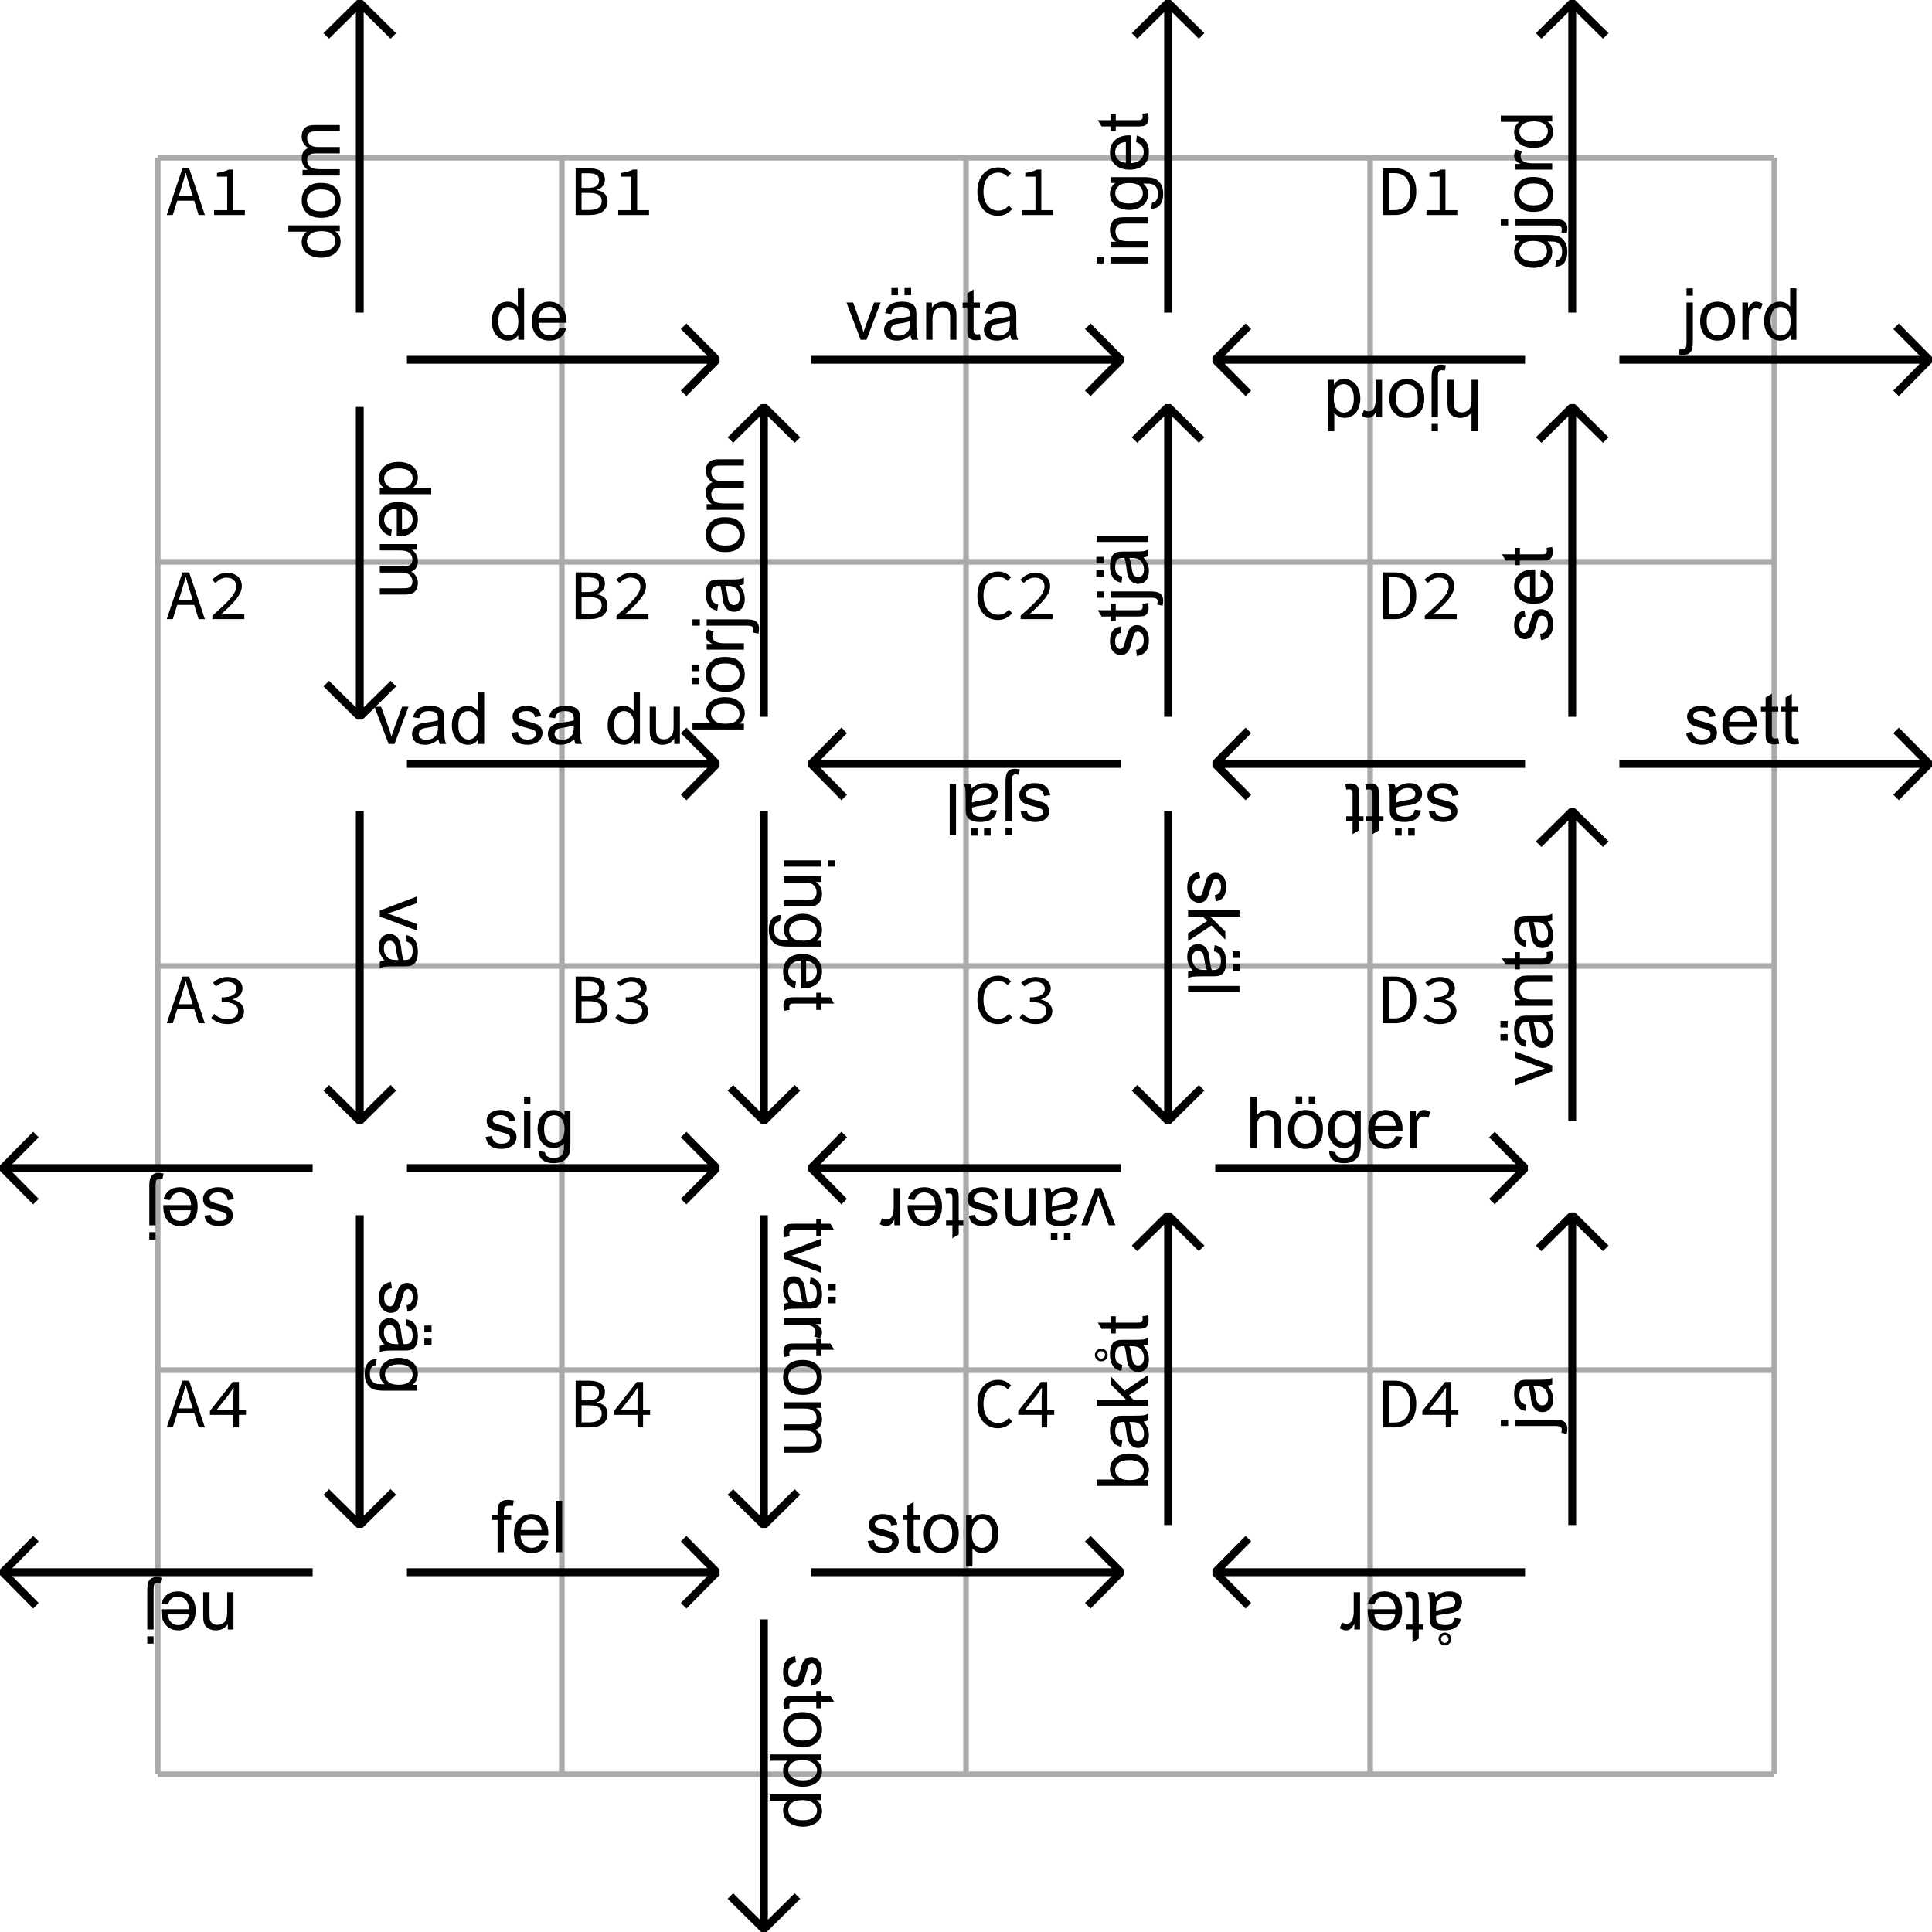 <?xml version="1.0" encoding="UTF-8" standalone="no"?>
<svg
   width="1652.142"
   height="1652.142"
   version="1.1"
   id="svg49"
   xmlns="http://www.w3.org/2000/svg"
   xmlns:svg="http://www.w3.org/2000/svg">
  <defs
     id="defs49" />
  <path
     fill="none"
     stroke="#aaaaaa"
     stroke-width="4.8"
     stroke-miterlimit="0"
     d="M 134.871,134.871 H 1517.271 m -1382.4,0 V 1517.271 m 0,-1036.8 H 1517.271 m -1036.8,-345.6 V 1517.271 m -345.6,-691.2 H 1517.271 m -691.2,-691.2 V 1517.271 m -691.2,-345.6 H 1517.271 m -345.6,-1036.8 V 1517.271 m -1036.8,0 H 1517.271 m 0,-1382.4 V 1517.271"
     id="path1" />
  <path
     fill="none"
     stroke="#000000"
     stroke-width="6.72"
     stroke-miterlimit="0"
     d="m 347.991,307.671 h 264.96 m -28.331,-28.689 28.331,28.689 -28.331,28.689"
     id="path2" />
  <path
     d="m 443.181,290.571 v -4.02 q -3.03,4.74 -8.91,4.74 -3.81,0 -7.02,-2.1 -3.18,-2.1 -4.95,-5.85 -1.74,-3.78 -1.74,-8.67 0,-4.77 1.59,-8.64 1.59,-3.9 4.77,-5.97 3.18,-2.07 7.11,-2.07 2.88,0 5.13,1.23 2.25,1.2 3.66,3.15 v -15.78 h 5.37 v 43.98 z m -17.07,-15.9 q 0,6.12 2.58,9.15 2.58,3.03 6.09,3.03 3.54,0 6,-2.88 2.49,-2.91 2.49,-8.85 0,-6.54 -2.52,-9.6 -2.52,-3.06 -6.21,-3.06 -3.6,0 -6.03,2.94 -2.4,2.94 -2.4,9.27 z m 52.38,5.64 5.58,0.69 q -1.32,4.89 -4.89,7.59 -3.57,2.7 -9.12,2.7 -6.99,0 -11.1,-4.29 -4.08,-4.32 -4.08,-12.09 0,-8.04 4.14,-12.48 4.14,-4.44 10.74,-4.44 6.39,0 10.44,4.35 4.05,4.35 4.05,12.24 0,0.48 -0.03,1.44 h -23.76 q 0.3,5.25 2.97,8.04 2.67,2.79 6.66,2.79 2.97,0 5.07,-1.56 2.1,-1.56 3.33,-4.98 z m -17.73,-8.73 h 17.79 q -0.36,-4.02 -2.04,-6.03 -2.58,-3.12 -6.69,-3.12 -3.72,0 -6.27,2.49 -2.52,2.49 -2.79,6.66 z"
     id="text2"
     style="font-size:0.064px;font-family:Arial;stroke-width:960"
     aria-label="de" />
  <path
     fill="none"
     stroke="#000000"
     stroke-width="6.72"
     stroke-miterlimit="0"
     d="m 307.671,347.991 2e-5,264.96 m 28.689,-28.331 -28.689,28.331 -28.689,-28.331"
     id="path3" />
  <path
     d="m 324.771,417.591 h 4.02 q -4.74,-3.03 -4.74,-8.91 0,-3.81 2.1,-7.02 2.1,-3.18 5.85,-4.95 3.78,-1.74 8.67,-1.74 4.77,0 8.64,1.59 3.9,1.59 5.97,4.77 2.07,3.18 2.07,7.11 0,2.88 -1.23,5.13 -1.2,2.25 -3.15,3.66 h 15.78 v 5.37 l -43.98,10e-6 z m 15.9,-17.07 q -6.12,0 -9.15,2.58 -3.03,2.58 -3.03,6.09 0,3.54 2.88,6 2.91,2.49 8.85,2.49 6.54,0 9.6,-2.52 3.06,-2.52 3.06,-6.21 0,-3.6 -2.94,-6.03 -2.94,-2.4 -9.27,-2.4 z m -5.64,52.38 -0.69,5.58 q -4.89,-1.32 -7.59,-4.89 -2.7,-3.57 -2.7,-9.12 0,-6.99 4.29,-11.1 4.32,-4.08 12.09,-4.08 8.04,0 12.48,4.14 4.44,4.14 4.44,10.74 0,6.39 -4.35,10.44 -4.35,4.05 -12.24,4.05 -0.48,0 -1.44,-0.03 v -23.76 q -5.25,0.3 -8.04,2.97 -2.79,2.67 -2.79,6.66 0,2.97 1.56,5.07 1.56,2.1 4.98,3.33 z m 8.73,-17.73 v 17.79 q 4.02,-0.36 6.03,-2.04 3.12,-2.58 3.12,-6.69 0,-3.72 -2.49,-6.27 -2.49,-2.52 -6.66,-2.79 z m -18.99,30.09 h 31.86 v 4.83 h -4.47 q 2.34,1.5 3.75,3.99 1.44,2.49 1.44,5.67 0,3.54 -1.47,5.79 -1.47,2.28 -4.11,3.21 5.58,3.78 5.58,9.84 0,4.74 -2.64,7.29 -2.61,2.55 -8.07,2.55 h -21.87 v -5.37 h 20.07 q 3.24,0 4.65,-0.54 1.44,-0.51 2.31,-1.89 0.87,-1.38 0.87,-3.24 0,-3.36 -2.25,-5.58 -2.22,-2.22 -7.14,-2.22 h -18.51 v -5.4 h 20.7 q 3.6,0 5.4,-1.32 1.8,-1.32 1.8,-4.32 0,-2.28 -1.2,-4.23 -1.2,-1.92 -3.51,-2.79 -2.31,-0.87 -6.66,-0.87 h -16.53 z"
     id="text3"
     style="font-size:0.064px;font-family:Arial;stroke-width:960"
     aria-label="dem" />
  <path
     fill="none"
     stroke="#000000"
     stroke-width="6.72"
     stroke-miterlimit="0"
     d="m 307.671,267.351 2e-5,-264.96 M 278.982,30.721 307.671,2.391 336.36,30.721"
     id="path4" />
  <path
     d="m 290.571,197.751 h -4.02 q 4.74,3.03 4.74,8.91 0,3.81 -2.1,7.02 -2.1,3.18 -5.85,4.95 -3.78,1.74 -8.67,1.74 -4.77,0 -8.64,-1.59 -3.9,-1.59 -5.97,-4.77 -2.07,-3.18 -2.07,-7.11 0,-2.88 1.23,-5.13 1.2,-2.25 3.15,-3.66 h -15.78 v -5.37 h 43.98 z m -15.9,17.07 q 6.12,0 9.15,-2.58 3.03,-2.58 3.03,-6.09 0,-3.54 -2.88,-6 -2.91,-2.49 -8.85,-2.49 -6.54,0 -9.6,2.52 -3.06,2.52 -3.06,6.21 0,3.6 2.94,6.03 2.94,2.4 9.27,2.4 z m -0.03,-28.56 q -8.85,0 -13.11,-4.92 -3.54,-4.11 -3.54,-10.02 0,-6.57 4.32,-10.74 4.29,-4.17 11.88,-4.17 6.15,0 9.69,1.86 3.51,1.83 5.46,5.37 1.95,3.51 1.95,7.68 0,6.69 -4.29,10.83 -4.29,4.11 -12.36,4.11 z m 0,-5.55 q 6.12,0 9.18,-2.67 3.03,-2.67 3.03,-6.72 0,-4.02 -3.06,-6.69 -3.06,-2.67 -9.33,-2.67 -5.91,0 -8.94,2.7 -3.06,2.67 -3.06,6.66 0,4.05 3.03,6.72 3.03,2.67 9.15,2.67 z m 15.93,-30.63 h -31.86 v -4.83 h 4.47 q -2.34,-1.5 -3.75,-3.99 -1.44,-2.49 -1.44,-5.67 0,-3.54 1.47,-5.79 1.47,-2.28 4.11,-3.21 -5.58,-3.78 -5.58,-9.84 0,-4.74 2.64,-7.29 2.61,-2.55 8.07,-2.55 h 21.87 v 5.37 h -20.07 q -3.24,0 -4.65,0.54 -1.44,0.51 -2.31,1.89 -0.87,1.38 -0.87,3.24 0,3.36 2.25,5.58 2.22,2.22 7.14,2.22 h 18.51 v 5.4 h -20.7 q -3.6,0 -5.4,1.32 -1.8,1.32 -1.8,4.32 0,2.28 1.2,4.23 1.2,1.92 3.51,2.79 2.31,0.87 6.66,0.87 h 16.53 z"
     id="text4"
     style="font-size:0.064px;font-family:Arial;stroke-width:960"
     aria-label="dom" />
  <path
     d="m 154.754,161.488 c 1.4,-4.444 2.679,-8.827 3.957,-13.454 h 0.243 c 1.218,4.626 2.557,9.01 3.957,13.454 l 1.887,6.088 H 152.867 Z m -12.175,22.342 h 5.174 l 3.835,-12.175 h 14.489 l 3.775,12.175 h 5.357 l -13.454,-39.935 h -5.722 z m 40.483,0 h 26.36 v -4.14 h -10.166 v -34.7 h -3.713 c -2.496,1.339 -5.418,2.252 -9.984,2.861 v 3.227 h 8.705 v 28.612 H 183.062 Z"
     id="text5"
     style="font-size:0.109px;font-family:'Hasklug Nerd Font Mono';stroke-width:556.8"
     aria-label="A1" />
  <path
     fill="none"
     stroke="#000000"
     stroke-width="6.72"
     stroke-miterlimit="0"
     d="m 347.991,653.271 h 264.96 m -28.331,-28.689 28.331,28.689 -28.331,28.689"
     id="path5" />
  <path
     d="m 332.316,636.171 -12.12,-31.86 h 5.7 l 6.84,19.08 q 1.11,3.09 2.04,6.42 0.72,-2.52 2.01,-6.06 l 7.08,-19.44 h 5.55 l -12.06,31.86 z m 42.66,-3.93 q -3,2.55 -5.79,3.6 -2.76,1.05 -5.94,1.05 -5.25,0 -8.07,-2.55 -2.82,-2.58 -2.82,-6.57 0,-2.34 1.05,-4.26 1.08,-1.95 2.79,-3.12 1.74,-1.17 3.9,-1.77 1.59,-0.42 4.8,-0.81 6.54,-0.78 9.63,-1.86 0.03,-1.11 0.03,-1.41 0,-3.3 -1.53,-4.65 -2.07,-1.83 -6.15,-1.83 -3.81,0 -5.64,1.35 -1.8,1.32 -2.67,4.71 l -5.28,-0.72 q 0.72,-3.39 2.37,-5.46 1.65,-2.1 4.77,-3.21 3.12,-1.14 7.23,-1.14 4.08,0 6.63,0.96 2.55,0.96 3.75,2.43 1.2,1.44 1.68,3.66 0.27,1.38 0.27,4.98 v 7.2 q 0,7.53 0.33,9.54 0.36,1.98 1.38,3.81 h -5.64 q -0.84,-1.68 -1.08,-3.93 z m -0.45,-12.06 q -2.94,1.2 -8.82,2.04 -3.33,0.48 -4.71,1.08 -1.38,0.6 -2.13,1.77 -0.75,1.14 -0.75,2.55 0,2.16 1.62,3.6 1.65,1.44 4.8,1.44 3.12,0 5.55,-1.35 2.43,-1.38 3.57,-3.75 0.87,-1.83 0.87,-5.4 z m 34.5,15.99 v -4.02 q -3.03,4.74 -8.91,4.74 -3.81,0 -7.02,-2.1 -3.18,-2.1 -4.95,-5.85 -1.74,-3.78 -1.74,-8.67 0,-4.77 1.59,-8.64 1.59,-3.9 4.77,-5.97 3.18,-2.07 7.11,-2.07 2.88,0 5.13,1.23 2.25,1.2 3.66,3.15 v -15.78 h 5.37 v 43.98 z m -17.07,-15.9 q 0,6.12 2.58,9.15 2.58,3.03 6.09,3.03 3.54,0 6,-2.88 2.49,-2.91 2.49,-8.85 0,-6.54 -2.52,-9.6 -2.52,-3.06 -6.21,-3.06 -3.6,0 -6.03,2.94 -2.4,2.94 -2.4,9.27 z m 45.48,6.39 5.34,-0.84 q 0.45,3.21 2.49,4.92 2.07,1.71 5.76,1.71 3.72,0 5.52,-1.5 1.8,-1.53 1.8,-3.57 0,-1.83 -1.59,-2.88 -1.11,-0.72 -5.52,-1.83 -5.94,-1.5 -8.25,-2.58 -2.28,-1.11 -3.48,-3.03 -1.17,-1.95 -1.17,-4.29 0,-2.13 0.96,-3.93 0.99,-1.83 2.67,-3.03 1.26,-0.93 3.42,-1.56 2.19,-0.66 4.68,-0.66 3.75,0 6.57,1.08 2.85,1.08 4.2,2.94 1.35,1.83 1.86,4.92 l -5.28,0.72 q -0.36,-2.46 -2.1,-3.84 -1.71,-1.38 -4.86,-1.38 -3.72,0 -5.31,1.23 -1.59,1.23 -1.59,2.88 0,1.05 0.66,1.89 0.66,0.87 2.07,1.44 0.81,0.3 4.77,1.38 5.73,1.53 7.98,2.52 2.28,0.96 3.57,2.82 1.29,1.86 1.29,4.62 0,2.7 -1.59,5.1 -1.56,2.37 -4.53,3.69 -2.97,1.29 -6.72,1.29 -6.21,0 -9.48,-2.58 -3.24,-2.58 -4.14,-7.65 z m 53.67,5.58 q -3,2.55 -5.79,3.6 -2.76,1.05 -5.94,1.05 -5.25,0 -8.07,-2.55 -2.82,-2.58 -2.82,-6.57 0,-2.34 1.05,-4.26 1.08,-1.95 2.79,-3.12 1.74,-1.17 3.9,-1.77 1.59,-0.42 4.8,-0.81 6.54,-0.78 9.63,-1.86 0.03,-1.11 0.03,-1.41 0,-3.3 -1.53,-4.65 -2.07,-1.83 -6.15,-1.83 -3.81,0 -5.64,1.35 -1.8,1.32 -2.67,4.71 l -5.28,-0.72 q 0.72,-3.39 2.37,-5.46 1.65,-2.1 4.77,-3.21 3.12,-1.14 7.23,-1.14 4.08,0 6.63,0.96 2.55,0.96 3.75,2.43 1.2,1.44 1.68,3.66 0.27,1.38 0.27,4.98 v 7.2 q 0,7.53 0.33,9.54 0.36,1.98 1.38,3.81 h -5.64 q -0.84,-1.68 -1.08,-3.93 z m -0.45,-12.06 q -2.94,1.2 -8.82,2.04 -3.33,0.48 -4.71,1.08 -1.38,0.6 -2.13,1.77 -0.75,1.14 -0.75,2.55 0,2.16 1.62,3.6 1.65,1.44 4.8,1.44 3.12,0 5.55,-1.35 2.43,-1.38 3.57,-3.75 0.87,-1.83 0.87,-5.4 z m 51.57,15.99 v -4.02 q -3.03,4.74 -8.91,4.74 -3.81,0 -7.02,-2.1 -3.18,-2.1 -4.95,-5.85 -1.74,-3.78 -1.74,-8.67 0,-4.77 1.59,-8.64 1.59,-3.9 4.77,-5.97 3.18,-2.07 7.11,-2.07 2.88,0 5.13,1.23 2.25,1.2 3.66,3.15 v -15.78 h 5.37 v 43.98 z m -17.07,-15.9 q 0,6.12 2.58,9.15 2.58,3.03 6.09,3.03 3.54,0 6,-2.88 2.49,-2.91 2.49,-8.85 0,-6.54 -2.52,-9.6 -2.52,-3.06 -6.21,-3.06 -3.6,0 -6.03,2.94 -2.4,2.94 -2.4,9.27 z m 51.45,15.9 v -4.68 q -3.72,5.4 -10.11,5.4 -2.82,0 -5.28,-1.08 -2.43,-1.08 -3.63,-2.7 -1.17,-1.65 -1.65,-4.02 -0.33,-1.59 -0.33,-5.04 v -19.74 h 5.4 v 17.67 q 0,4.23 0.33,5.7 0.51,2.13 2.16,3.36 1.65,1.2 4.08,1.2 2.43,0 4.56,-1.23 2.13,-1.26 3,-3.39 0.9,-2.16 0.9,-6.24 v -17.07 h 5.4 v 31.86 z"
     id="text6"
     style="font-size:0.064px;font-family:Arial;stroke-width:960"
     aria-label="vad sa du" />
  <path
     fill="none"
     stroke="#000000"
     stroke-width="6.72"
     stroke-miterlimit="0"
     d="m 307.671,693.591 2e-5,264.96 m 28.689,-28.331 -28.689,28.331 -28.689,-28.331"
     id="path6" />
  <path
     d="m 324.771,778.686 31.86,-12.12 1e-5,5.7 -19.08,6.84 q -3.09,1.11 -6.42,2.04 2.52,0.72 6.06,2.01 l 19.44,7.08 v 5.55 l -31.86,-12.06 z m 3.93,42.66 q -2.55,-3 -3.6,-5.79 -1.05,-2.76 -1.05,-5.94 0,-5.25 2.55,-8.07 2.58,-2.82 6.57,-2.82 2.34,0 4.26,1.05 1.95,1.08 3.12,2.79 1.17,1.74 1.77,3.9 0.42,1.59 0.81,4.8 0.78,6.54 1.86,9.63 1.11,0.03 1.41,0.03 3.3,0 4.65,-1.53 1.83,-2.07 1.83,-6.15 0,-3.81 -1.35,-5.64 -1.32,-1.8 -4.71,-2.67 l 0.72,-5.28 q 3.39,0.72 5.46,2.37 2.1,1.65 3.21,4.77 1.14,3.12 1.14,7.23 0,4.08 -0.96,6.63 -0.96,2.55 -2.43,3.75 -1.44,1.2 -3.66,1.68 -1.38,0.27 -4.98,0.27 h -7.2 q -7.53,0 -9.54,0.33 -1.98,0.36 -3.81,1.38 v -5.64 q 1.68,-0.84 3.93,-1.08 z m 12.06,-0.45 q -1.2,-2.94 -2.04,-8.82 -0.48,-3.33 -1.08,-4.71 -0.6,-1.38 -1.77,-2.13 -1.14,-0.75 -2.55,-0.75 -2.16,0 -3.6,1.62 -1.44,1.65 -1.44,4.8 0,3.12 1.35,5.55 1.38,2.43 3.75,3.57 1.83,0.87 5.4,0.87 z"
     id="text7"
     style="font-size:0.064px;font-family:Arial;stroke-width:960"
     aria-label="va" />
  <path
     d="m 154.754,507.088 c 1.4,-4.444 2.679,-8.827 3.957,-13.454 h 0.243 c 1.218,4.626 2.557,9.01 3.957,13.454 l 1.887,6.088 H 152.867 Z m -12.175,22.342 h 5.174 l 3.835,-12.175 h 14.489 l 3.775,12.175 h 5.357 l -13.454,-39.935 h -5.722 z m 39.022,0 h 27.334 v -4.322 h -12.784 c -2.313,0 -4.809,0.183 -7.244,0.365 10.593,-9.619 17.898,-16.863 17.898,-24.168 0,-6.879 -4.87,-11.445 -12.662,-11.445 -5.479,0 -9.314,2.374 -12.784,5.905 l 2.861,2.861 c 2.496,-2.618 5.662,-4.688 9.314,-4.688 5.722,0 8.462,3.165 8.462,7.61 0,6.453 -7.244,13.271 -20.394,24.899 z"
     id="text8"
     style="font-size:0.109px;font-family:'Hasklug Nerd Font Mono';stroke-width:556.8"
     aria-label="A2" />
  <path
     fill="none"
     stroke="#000000"
     stroke-width="6.72"
     stroke-miterlimit="0"
     d="m 347.991,998.871 h 264.96 m -28.331,-28.689 28.331,28.689 -28.331,28.689"
     id="path8" />
  <path
     d="m 415.251,972.261 5.34,-0.84 q 0.45,3.21 2.49,4.92 2.07,1.71 5.76,1.71 3.72,0 5.52,-1.5 1.8,-1.53 1.8,-3.57 0,-1.83 -1.59,-2.88 -1.11,-0.72 -5.52,-1.83 -5.94,-1.5 -8.25,-2.58 -2.28,-1.11 -3.48,-3.03 -1.17,-1.95 -1.17,-4.29 0,-2.13 0.96,-3.93 0.99,-1.83 2.67,-3.03 1.26,-0.93 3.42,-1.56 2.19,-0.66 4.68,-0.66 3.75,0 6.57,1.08 2.85,1.08 4.2,2.94 1.35,1.83 1.86,4.92 l -5.28,0.72 q -0.36,-2.46 -2.1,-3.84 -1.71,-1.38 -4.86,-1.38 -3.72,0 -5.31,1.23 -1.59,1.23 -1.59,2.88 0,1.05 0.66,1.89 0.66,0.87 2.07,1.44 0.81,0.3 4.77,1.38 5.73,1.53 7.98,2.52 2.28,0.96 3.57,2.82 1.29,1.86 1.29,4.62 0,2.7 -1.59,5.1 -1.56,2.37 -4.53,3.69 -2.97,1.29 -6.72,1.29 -6.21,0 -9.48,-2.58 -3.24,-2.58 -4.14,-7.65 z m 32.91,-28.26 v -6.21 h 5.4 v 6.21 z m 0,37.77 v -31.86 h 5.4 v 31.86 z m 12.63,2.64 5.25,0.78 q 0.33,2.43 1.83,3.54 2.01,1.5 5.49,1.5 3.75,0 5.79,-1.5 2.04,-1.5 2.76,-4.2 0.42,-1.65 0.39,-6.93 -3.54,4.17 -8.82,4.17 -6.57,0 -10.17,-4.74 -3.6,-4.74 -3.6,-11.37 0,-4.56 1.65,-8.4 1.65,-3.87 4.77,-5.97 3.15,-2.1 7.38,-2.1 5.64,0 9.3,4.56 v -3.84 h 4.98 v 27.54 q 0,7.44 -1.53,10.53 -1.5,3.12 -4.8,4.92 -3.27,1.8 -8.07,1.8 -5.7,0 -9.21,-2.58 -3.51,-2.55 -3.39,-7.71 z m 4.47,-19.14 q 0,6.27 2.49,9.15 2.49,2.88 6.24,2.88 3.72,0 6.24,-2.85 2.52,-2.88 2.52,-9 0,-5.85 -2.61,-8.82 -2.58,-2.97 -6.24,-2.97 -3.6,0 -6.12,2.94 -2.52,2.91 -2.52,8.67 z"
     id="text9"
     style="font-size:0.064px;font-family:Arial;stroke-width:960"
     aria-label="sig" />
  <path
     fill="none"
     stroke="#000000"
     stroke-width="6.72"
     stroke-miterlimit="0"
     d="m 307.671,1039.191 2e-5,264.96 m 28.689,-28.331 -28.689,28.331 -28.689,-28.331"
     id="path9" />
  <path
     d="m 334.281,1096.191 0.84,5.34 q -3.21,0.45 -4.92,2.49 -1.71,2.07 -1.71,5.76 0,3.72 1.5,5.52 1.53,1.8 3.57,1.8 1.83,0 2.88,-1.59 0.72,-1.11 1.83,-5.52 1.5,-5.94 2.58,-8.25 1.11,-2.28 3.03,-3.48 1.95,-1.17 4.29,-1.17 2.13,0 3.93,0.96 1.83,0.99 3.03,2.67 0.93,1.26 1.56,3.42 0.66,2.19 0.66,4.68 0,3.75 -1.08,6.57 -1.08,2.85 -2.94,4.2 -1.83,1.35 -4.92,1.86 l -0.72,-5.28 q 2.46,-0.36 3.84,-2.1 1.38,-1.71 1.38,-4.86 0,-3.72 -1.23,-5.31 -1.23,-1.59 -2.88,-1.59 -1.05,0 -1.89,0.66 -0.87,0.66 -1.44,2.07 -0.3,0.81 -1.38,4.77 -1.53,5.73 -2.52,7.98 -0.96,2.28 -2.82,3.57 -1.86,1.29 -4.62,1.29 -2.7,0 -5.1,-1.59 -2.37,-1.56 -3.69,-4.53 -1.29,-2.97 -1.29,-6.72 0,-6.21 2.58,-9.48 2.58,-3.24 7.65,-4.14 z m -5.58,53.67 q -2.55,-3 -3.6,-5.79 -1.05,-2.76 -1.05,-5.94 0,-5.25 2.55,-8.07 2.58,-2.82 6.57,-2.82 2.34,0 4.26,1.05 1.95,1.08 3.12,2.79 1.17,1.74 1.77,3.9 0.42,1.59 0.81,4.8 0.78,6.54 1.86,9.63 1.11,0.03 1.41,0.03 3.3,0 4.65,-1.53 1.83,-2.07 1.83,-6.15 0,-3.81 -1.35,-5.64 -1.32,-1.8 -4.71,-2.67 l 0.72,-5.28 q 3.39,0.72 5.46,2.37 2.1,1.65 3.21,4.77 1.14,3.12 1.14,7.23 0,4.08 -0.96,6.63 -0.96,2.55 -2.43,3.75 -1.44,1.2 -3.66,1.68 -1.38,0.27 -4.98,0.27 h -7.2 q -7.53,0 -9.54,0.33 -1.98,0.36 -3.81,1.38 v -5.64 q 1.68,-0.84 3.93,-1.08 z m 12.06,-0.45 q -1.2,-2.94 -2.04,-8.82 -0.48,-3.33 -1.08,-4.71 -0.6,-1.38 -1.77,-2.13 -1.14,-0.75 -2.55,-0.75 -2.16,0 -3.6,1.62 -1.44,1.65 -1.44,4.8 0,3.12 1.35,5.55 1.38,2.43 3.75,3.57 1.83,0.87 5.4,0.87 z m 22.11,-15.9 h 6.15 v 5.64 h -6.15 z m 0,11.19 h 6.15 v 5.64 h -6.15 z m -40.74,17.55 -0.78,5.25 q -2.43,0.33 -3.54,1.83 -1.5,2.01 -1.5,5.49 0,3.75 1.5,5.79 1.5,2.04 4.2,2.76 1.65,0.42 6.93,0.39 -4.17,-3.54 -4.17,-8.82 0,-6.57 4.74,-10.17 4.74,-3.6 11.37,-3.6 4.56,0 8.4,1.65 3.87,1.65 5.97,4.77 2.1,3.15 2.1,7.38 0,5.64 -4.56,9.3 h 3.84 v 4.98 h -27.54 q -7.44,0 -10.53,-1.53 -3.12,-1.5 -4.92,-4.8 -1.8,-3.27 -1.8,-8.07 0,-5.7 2.58,-9.21 2.55,-3.51 7.71,-3.39 z m 19.14,4.47 q -6.27,0 -9.15,2.49 -2.88,2.49 -2.88,6.24 0,3.72 2.85,6.24 2.88,2.52 9,2.52 5.85,0 8.82,-2.61 2.97,-2.58 2.97,-6.24 0,-3.6 -2.94,-6.12 -2.91,-2.52 -8.67,-2.52 z"
     id="text10"
     style="font-size:0.064px;font-family:Arial;stroke-width:960"
     aria-label="säg" />
  <path
     fill="none"
     stroke="#000000"
     stroke-width="6.72"
     stroke-miterlimit="0"
     d="m 267.351,998.871 -264.96,-2e-5 M 30.721,1027.56 2.391,998.871 30.721,970.182"
     id="path10" />
  <path
     d="m 200.091,1025.481 -5.34,0.84 q -0.45,-3.21 -2.49,-4.92 -2.07,-1.71 -5.76,-1.71 -3.72,0 -5.52,1.5 -1.8,1.53 -1.8,3.57 0,1.83 1.59,2.88 1.11,0.72 5.52,1.83 5.94,1.5 8.25,2.58 2.28,1.11 3.48,3.03 1.17,1.95 1.17,4.29 0,2.13 -0.96,3.93 -0.99,1.83 -2.67,3.03 -1.26,0.93 -3.42,1.56 -2.19,0.66 -4.68,0.66 -3.75,0 -6.57,-1.08 -2.85,-1.08 -4.2,-2.94 -1.35,-1.83 -1.86,-4.92 l 5.28,-0.72 q 0.36,2.46 2.1,3.84 1.71,1.38 4.86,1.38 3.72,0 5.31,-1.23 1.59,-1.23 1.59,-2.88 0,-1.05 -0.66,-1.89 -0.66,-0.87 -2.07,-1.44 -0.81,-0.3 -4.77,-1.38 -5.73,-1.53 -7.98,-2.52 -2.28,-0.96 -3.57,-2.82 -1.29,-1.86 -1.29,-4.62 0,-2.7 1.59,-5.1 1.56,-2.37 4.53,-3.69 2.97,-1.29 6.72,-1.29 6.21,0 9.48,2.58 3.24,2.58 4.14,7.65 z m -54.69,0.75 -5.58,-0.69 q 1.32,-4.89 4.89,-7.59 3.57,-2.7 9.12,-2.7 6.99,0 11.1,4.29 4.08,4.32 4.08,12.09 0,8.04 -4.14,12.48 -4.14,4.44 -10.74,4.44 -6.39,0 -10.44,-4.35 -4.05,-4.35 -4.05,-12.24 0,-0.48 0.03,-1.44 h 23.76 q -0.3,-5.25 -2.97,-8.04 -2.67,-2.79 -6.66,-2.79 -2.97,0 -5.07,1.56 -2.1,1.56 -3.33,4.98 z m 17.73,8.73 h -17.79 q 0.36,4.02 2.04,6.03 2.58,3.12 6.69,3.12 3.72,0 6.27,-2.49 2.52,-2.49 2.79,-6.66 z m -30.06,18.72 -1e-5,6.27 h -5.4 l 1e-5,-6.27 z m 6.84,-50.07 -1.02,4.59 q -1.62,-0.42 -2.55,-0.42 -1.65,0 -2.46,1.11 -0.81,1.08 -0.81,5.46 v 33.48 h -5.4 v -33.6 q 0,-5.88 1.53,-8.19 1.95,-3 6.48,-3 2.19,0 4.23,0.57 z"
     id="text11"
     style="font-size:0.064px;font-family:Arial;stroke-width:960"
     aria-label="sej" />
  <path
     d="m 154.754,852.688 c 1.4,-4.444 2.679,-8.827 3.957,-13.454 h 0.243 c 1.218,4.626 2.557,9.01 3.957,13.454 l 1.887,6.088 H 152.867 Z m -12.175,22.342 h 5.174 l 3.835,-12.175 h 14.489 l 3.775,12.175 h 5.357 l -13.454,-39.935 h -5.722 z m 52.05,0.731 c 7.731,0 14.063,-4.2 14.063,-11.08 0,-5.357 -4.444,-8.766 -9.619,-9.862 v -0.243 c 4.809,-1.583 8.279,-4.566 8.279,-9.253 0,-6.27 -5.54,-9.862 -12.845,-9.862 -4.992,0 -9.192,2.07 -12.419,4.87 l 2.679,3.165 c 2.557,-2.313 5.905,-3.957 9.558,-3.957 4.748,0 7.914,2.374 7.914,6.149 0,4.079 -3.531,7.244 -12.723,7.244 v 3.835 c 10.227,0 14.123,3.105 14.123,7.731 0,4.322 -4.018,7.123 -9.314,7.123 -4.992,0 -8.584,-2.192 -11.14,-4.626 l -2.557,3.287 c 2.861,2.861 7.305,5.479 14.002,5.479 z"
     id="text12"
     style="font-size:0.109px;font-family:'Hasklug Nerd Font Mono';stroke-width:556.8"
     aria-label="A3" />
  <path
     fill="none"
     stroke="#000000"
     stroke-width="6.72"
     stroke-miterlimit="0"
     d="m 347.991,1344.471 h 264.96 m -28.331,-28.689 28.331,28.689 -28.331,28.689"
     id="path12" />
  <path
     d="m 425.526,1327.371 v -27.66 h -4.77 v -4.2 h 4.77 v -3.39 q 0,-3.21 0.57,-4.77 0.78,-2.1 2.73,-3.39 1.98,-1.32 5.52,-1.32 2.28,0 5.04,0.54 l -0.81,4.71 q -1.68,-0.3 -3.18,-0.3 -2.46,0 -3.48,1.05 -1.02,1.05 -1.02,3.93 v 2.94 h 6.21 v 4.2 h -6.21 v 27.66 z m 37.59,-10.26 5.58,0.69 q -1.32,4.89 -4.89,7.59 -3.57,2.7 -9.12,2.7 -6.99,0 -11.1,-4.29 -4.08,-4.32 -4.08,-12.09 0,-8.04 4.14,-12.48 4.14,-4.44 10.74,-4.44 6.39,0 10.44,4.35 4.05,4.35 4.05,12.24 0,0.48 -0.03,1.44 h -23.76 q 0.3,5.25 2.97,8.04 2.67,2.79 6.66,2.79 2.97,0 5.07,-1.56 2.1,-1.56 3.33,-4.98 z m -17.73,-8.73 h 17.79 q -0.36,-4.02 -2.04,-6.03 -2.58,-3.12 -6.69,-3.12 -3.72,0 -6.27,2.49 -2.52,2.49 -2.79,6.66 z m 29.97,18.99 v -43.98 h 5.4 v 43.98 z"
     id="text13"
     style="font-size:0.064px;font-family:Arial;stroke-width:960"
     aria-label="fel" />
  <path
     fill="none"
     stroke="#000000"
     stroke-width="6.72"
     stroke-miterlimit="0"
     d="M 267.351,1344.471 H 2.391 m 28.331,28.689 -28.331,-28.689 28.331,-28.689"
     id="path13" />
  <path
     d="m 199.656,1361.571 v 31.86 h -4.86 v -4.53 q -3.51,5.25 -10.14,5.25 -2.88,0 -5.28,-1.05 -2.43,-1.02 -3.63,-2.7 -1.2,-1.68 -1.68,-3.99 -0.3,-1.5 -0.3,-5.25 v -19.59 h 5.4 v 19.38 q 0,3.3 0.63,4.92 0.63,1.65 2.25,2.61 1.59,0.99 3.75,0.99 3.45,0 5.97,-2.19 2.49,-2.19 2.49,-8.31 v -17.4 z m -55.98,10.26 -5.58,-0.69 q 1.32,-4.89 4.89,-7.59 3.57,-2.7 9.12,-2.7 6.99,0 11.1,4.29 4.08,4.32 4.08,12.09 0,8.04 -4.14,12.48 -4.14,4.44 -10.74,4.44 -6.39,0 -10.44,-4.35 -4.05,-4.35 -4.05,-12.24 0,-0.48 0.03,-1.44 h 23.76 q -0.3,-5.25 -2.97,-8.04 -2.67,-2.79 -6.66,-2.79 -2.97,0 -5.07,1.56 -2.1,1.56 -3.33,4.98 z m 17.73,8.73 h -17.79 q 0.36,4.02 2.04,6.03 2.58,3.12 6.69,3.12 3.72,0 6.27,-2.49 2.52,-2.49 2.79,-6.66 z m -30.06,18.72 v 6.27 h -5.4 v -6.27 z m 6.84,-50.07 -1.02,4.59 q -1.62,-0.42 -2.55,-0.42 -1.65,0 -2.46,1.11 -0.81,1.08 -0.81,5.46 v 33.48 h -5.4 v -33.6 q 0,-5.88 1.53,-8.19 1.95,-3 6.48,-3 2.19,0 4.23,0.57 z"
     id="text14"
     style="font-size:0.064px;font-family:Arial;stroke-width:960"
     aria-label="nej" />
  <path
     d="m 154.754,1198.288 c 1.4,-4.444 2.679,-8.827 3.957,-13.454 h 0.243 c 1.218,4.626 2.557,9.01 3.957,13.454 l 1.887,6.088 H 152.867 Z m -12.175,22.342 h 5.174 l 3.835,-12.175 h 14.489 l 3.775,12.175 h 5.357 l -13.454,-39.935 h -5.722 z m 42.492,-14.732 10.532,-13.271 c 1.278,-1.887 2.739,-3.775 3.957,-5.662 h 0.304 c -0.122,2.131 -0.244,4.748 -0.304,6.879 v 12.054 z m 14.489,14.732 h 4.748 v -10.714 h 6.027 v -4.018 h -6.027 v -24.107 h -5.357 l -19.42,24.777 v 3.348 h 20.028 z"
     id="text15"
     style="font-size:0.109px;font-family:'Hasklug Nerd Font Mono';stroke-width:556.8"
     aria-label="A4" />
  <path
     fill="none"
     stroke="#000000"
     stroke-width="6.72"
     stroke-miterlimit="0"
     d="m 693.591,307.671 h 264.96 m -28.331,-28.689 28.331,28.689 -28.331,28.689"
     id="path15" />
  <path
     d="m 735.981,290.571 -12.12,-31.86 h 5.7 l 6.84,19.08 q 1.11,3.09 2.04,6.42 0.72,-2.52 2.01,-6.06 l 7.08,-19.44 h 5.55 l -12.06,31.86 z m 42.66,-3.93 q -3,2.55 -5.79,3.6 -2.76,1.05 -5.94,1.05 -5.25,0 -8.07,-2.55 -2.82,-2.58 -2.82,-6.57 0,-2.34 1.05,-4.26 1.08,-1.95 2.79,-3.12 1.74,-1.17 3.9,-1.77 1.59,-0.42 4.8,-0.81 6.54,-0.78 9.63,-1.86 0.03,-1.11 0.03,-1.41 0,-3.3 -1.53,-4.65 -2.07,-1.83 -6.15,-1.83 -3.81,0 -5.64,1.35 -1.8,1.32 -2.67,4.71 l -5.28,-0.72 q 0.72,-3.39 2.37,-5.46 1.65,-2.1 4.77,-3.21 3.12,-1.14 7.23,-1.14 4.08,0 6.63,0.96 2.55,0.96 3.75,2.43 1.2,1.44 1.68,3.66 0.27,1.38 0.27,4.98 v 7.2 q 0,7.53 0.33,9.54 0.36,1.98 1.38,3.81 h -5.64 q -0.84,-1.68 -1.08,-3.93 z m -0.45,-12.06 q -2.94,1.2 -8.82,2.04 -3.33,0.48 -4.71,1.08 -1.38,0.6 -2.13,1.77 -0.75,1.14 -0.75,2.55 0,2.16 1.62,3.6 1.65,1.44 4.8,1.44 3.12,0 5.55,-1.35 2.43,-1.38 3.57,-3.75 0.87,-1.83 0.87,-5.4 z m -15.9,-22.11 v -6.15 h 5.64 v 6.15 z m 11.19,0 v -6.15 h 5.64 v 6.15 z m 18.54,38.1 v -31.86 h 4.86 v 4.53 q 3.51,-5.25 10.14,-5.25 2.88,0 5.28,1.05 2.43,1.02 3.63,2.7 1.2,1.68 1.68,3.99 0.3,1.5 0.3,5.25 v 19.59 h -5.4 v -19.38 q 0,-3.3 -0.63,-4.92 -0.63,-1.65 -2.25,-2.61 -1.59,-0.99 -3.75,-0.99 -3.45,0 -5.97,2.19 -2.49,2.19 -2.49,8.31 v 17.4 z m 45.96,-4.83 0.78,4.77 q -2.28,0.48 -4.08,0.48 -2.94,0 -4.56,-0.93 -1.62,-0.93 -2.28,-2.43 -0.66,-1.53 -0.66,-6.39 v -18.33 h -3.96 v -4.2 h 3.96 v -7.89 l 5.37,-3.24 v 11.13 h 5.43 v 4.2 h -5.43 v 18.63 q 0,2.31 0.27,2.97 0.3,0.66 0.93,1.05 0.66,0.39 1.86,0.39 0.9,0 2.37,-0.21 z m 26.07,0.9 q -3,2.55 -5.79,3.6 -2.76,1.05 -5.94,1.05 -5.25,0 -8.07,-2.55 -2.82,-2.58 -2.82,-6.57 0,-2.34 1.05,-4.26 1.08,-1.95 2.79,-3.12 1.74,-1.17 3.9,-1.77 1.59,-0.42 4.8,-0.81 6.54,-0.78 9.63,-1.86 0.03,-1.11 0.03,-1.41 0,-3.3 -1.53,-4.65 -2.07,-1.83 -6.15,-1.83 -3.81,0 -5.64,1.35 -1.8,1.32 -2.67,4.71 l -5.28,-0.72 q 0.72,-3.39 2.37,-5.46 1.65,-2.1 4.77,-3.21 3.12,-1.14 7.23,-1.14 4.08,0 6.63,0.96 2.55,0.96 3.75,2.43 1.2,1.44 1.68,3.66 0.27,1.38 0.27,4.98 v 7.2 q 0,7.53 0.33,9.54 0.36,1.98 1.38,3.81 h -5.64 q -0.84,-1.68 -1.08,-3.93 z m -0.45,-12.06 q -2.94,1.2 -8.82,2.04 -3.33,0.48 -4.71,1.08 -1.38,0.6 -2.13,1.77 -0.75,1.14 -0.75,2.55 0,2.16 1.62,3.6 1.65,1.44 4.8,1.44 3.12,0 5.55,-1.35 2.43,-1.38 3.57,-3.75 0.87,-1.83 0.87,-5.4 z"
     id="text16"
     style="font-size:0.064px;font-family:Arial;stroke-width:960"
     aria-label="vänta" />
  <path
     d="m 492.258,183.83 h 12.236 c 8.949,0 15.037,-3.835 15.037,-11.688 0,-5.479 -3.409,-8.644 -9.253,-9.558 v -0.244 c 4.748,-1.218 7.001,-4.748 7.001,-8.705 0,-7.001 -5.54,-9.74 -13.697,-9.74 h -11.323 z m 5.053,-23.133 v -12.541 h 5.662 c 6.149,0 9.314,1.583 9.314,5.905 0,4.444 -2.739,6.636 -9.558,6.636 z m 0,18.872 v -14.61 h 6.453 c 7.001,0 10.775,2.009 10.775,6.94 0,5.418 -3.957,7.67 -10.775,7.67 z m 31.352,4.261 h 26.36 v -4.14 h -10.167 v -34.7 h -3.713 c -2.496,1.339 -5.418,2.252 -9.984,2.861 v 3.227 h 8.705 v 28.612 H 528.662 Z"
     id="text17"
     style="font-size:0.109px;font-family:'Hasklug Nerd Font Mono';stroke-width:556.8"
     aria-label="B1" />
  <path
     fill="none"
     stroke="#000000"
     stroke-width="6.72"
     stroke-miterlimit="0"
     d="m 653.271,693.591 2e-5,264.96 m 28.689,-28.331 -28.689,28.331 -28.689,-28.331"
     id="path17" />
  <path
     d="m 708.141,735.696 h 6.21 v 5.4 h -6.21 z m -37.77,0 h 31.86 v 5.4 h -31.86 z m 0,13.62 h 31.86 v 4.86 h -4.53 q 5.25,3.51 5.25,10.14 0,2.88 -1.05,5.28 -1.02,2.43 -2.7,3.63 -1.68,1.2 -3.99,1.68 -1.5,0.3 -5.25,0.3 h -19.59 v -5.4 h 19.38 q 3.3,0 4.92,-0.63 1.65,-0.63 2.61,-2.25 0.99,-1.59 0.99,-3.75 0,-3.45 -2.19,-5.97 -2.19,-2.49 -8.31,-2.49 h -17.4 z m -2.64,33.18 -0.78,5.25 q -2.43,0.33 -3.54,1.83 -1.5,2.01 -1.5,5.49 0,3.75 1.5,5.79 1.5,2.04 4.2,2.76 1.65,0.42 6.93,0.39 -4.17,-3.54 -4.17,-8.82 0,-6.57 4.74,-10.17 4.74,-3.6 11.37,-3.6 4.56,0 8.4,1.65 3.87,1.65 5.97,4.77 2.1,3.15 2.1,7.38 0,5.64 -4.56,9.3 h 3.84 v 4.98 h -27.54 q -7.44,0 -10.53,-1.53 -3.12,-1.5 -4.92,-4.8 -1.8,-3.27 -1.8,-8.07 0,-5.7 2.58,-9.21 2.55,-3.51 7.71,-3.39 z m 19.14,4.47 q -6.27,0 -9.15,2.49 -2.88,2.49 -2.88,6.24 0,3.72 2.85,6.24 2.88,2.52 9,2.52 5.85,0 8.82,-2.61 2.97,-2.58 2.97,-6.24 0,-3.6 -2.94,-6.12 -2.91,-2.52 -8.67,-2.52 z m -6.24,52.5 -0.69,5.58 q -4.89,-1.32 -7.59,-4.89 -2.7,-3.57 -2.7,-9.12 0,-6.99 4.29,-11.1 4.32,-4.08 12.09,-4.08 8.04,0 12.48,4.14 4.44,4.14 4.44,10.74 0,6.39 -4.35,10.44 -4.35,4.05 -12.24,4.05 -0.48,0 -1.44,-0.03 v -23.76 q -5.25,0.3 -8.04,2.97 -2.79,2.67 -2.79,6.66 0,2.97 1.56,5.07 1.56,2.1 4.98,3.33 z m 8.73,-17.73 v 17.79 q 4.02,-0.36 6.03,-2.04 3.12,-2.58 3.12,-6.69 0,-3.72 -2.49,-6.27 -2.49,-2.52 -6.66,-2.79 z m -14.16,41.88 -4.77,0.78 q -0.48,-2.28 -0.48,-4.08 0,-2.94 0.93,-4.56 0.93,-1.62 2.43,-2.28 1.53,-0.66 6.39,-0.66 h 18.33 v -3.96 h 4.2 v 3.96 h 7.89 l 3.24,5.37 h -11.13 v 5.43 h -4.2 v -5.43 h -18.63 q -2.31,0 -2.97,0.27 -0.66,0.3 -1.05,0.93 -0.39,0.66 -0.39,1.86 0,0.9 0.21,2.37 z"
     id="text18"
     style="font-size:0.064px;font-family:Arial;stroke-width:960"
     aria-label="inget" />
  <path
     fill="none"
     stroke="#000000"
     stroke-width="6.72"
     stroke-miterlimit="0"
     d="m 653.271,612.951 2e-5,-264.96 m -28.689,28.331 28.689,-28.331 28.689,28.331"
     id="path18" />
  <path
     d="m 636.171,618.801 v 5.01 h -43.98 v -5.4 h 15.69 q -4.29,-3.42 -4.29,-8.73 0,-2.94 1.2,-5.55 1.17,-2.64 3.33,-4.32 2.13,-1.71 5.16,-2.67 3.03,-0.96 6.48,-0.96 8.19,0 12.66,4.05 4.47,4.05 4.47,9.72 0,5.64 -4.71,8.85 z m -16.17,0.06 q 5.73,0 8.28,-1.56 4.17,-2.55 4.17,-6.9 0,-3.54 -3.06,-6.12 -3.09,-2.58 -9.18,-2.58 -6.24,0 -9.21,2.49 -2.97,2.46 -2.97,5.97 0,3.54 3.09,6.12 3.06,2.58 8.88,2.58 z m 0.24,-27.24 q -8.85,0 -13.11,-4.92 -3.54,-4.11 -3.54,-10.02 0,-6.57 4.32,-10.74 4.29,-4.17 11.88,-4.17 6.15,0 9.69,1.86 3.51,1.83 5.46,5.37 1.95,3.51 1.95,7.68 0,6.69 -4.29,10.83 -4.29,4.11 -12.36,4.11 z m 0,-5.55 q 6.12,0 9.18,-2.67 3.03,-2.67 3.03,-6.72 0,-4.02 -3.06,-6.69 -3.06,-2.67 -9.33,-2.67 -5.91,0 -8.94,2.7 -3.06,2.67 -3.06,6.66 0,4.05 3.03,6.72 3.03,2.67 9.15,2.67 z m -22.17,-0.96 h -6.15 v -5.64 h 6.15 z m 0,-11.19 h -6.15 v -5.64 h 6.15 z m 38.1,-18.42 h -31.86 v -4.86 h 4.83 q -3.39,-1.86 -4.47,-3.42 -1.08,-1.59 -1.08,-3.48 0,-2.73 1.74,-5.55 l 5.01,1.86 q -1.17,1.98 -1.17,3.96 0,1.77 1.08,3.18 1.05,1.41 2.94,2.01 2.88,0.9 6.3,0.9 h 16.68 z m -37.71,-20.49 h -6.27 v -5.4 h 6.27 z m 50.07,6.84 -4.59,-1.02 q 0.42,-1.62 0.42,-2.55 0,-1.65 -1.11,-2.46 -1.08,-0.81 -5.46,-0.81 h -33.48 v -5.4 h 33.6 q 5.88,0 8.19,1.53 3,1.95 3,6.48 0,2.19 -0.57,4.23 z m -16.29,-41.31 q 2.55,3 3.6,5.79 1.05,2.76 1.05,5.94 0,5.25 -2.55,8.07 -2.58,2.82 -6.57,2.82 -2.34,0 -4.26,-1.05 -1.95,-1.08 -3.12,-2.79 -1.17,-1.74 -1.77,-3.9 -0.42,-1.59 -0.81,-4.8 -0.78,-6.54 -1.86,-9.63 -1.11,-0.03 -1.41,-0.03 -3.3,0 -4.65,1.53 -1.83,2.07 -1.83,6.15 0,3.81 1.35,5.64 1.32,1.8 4.71,2.67 l -0.72,5.28 q -3.39,-0.72 -5.46,-2.37 -2.1,-1.65 -3.21,-4.77 -1.14,-3.12 -1.14,-7.23 0,-4.08 0.96,-6.63 0.96,-2.55 2.43,-3.75 1.44,-1.2 3.66,-1.68 1.38,-0.27 4.98,-0.27 h 7.2 q 7.53,0 9.54,-0.33 1.98,-0.36 3.81,-1.38 v 5.64 q -1.68,0.84 -3.93,1.08 z m -12.06,0.45 q 1.2,2.94 2.04,8.82 0.48,3.33 1.08,4.71 0.6,1.38 1.77,2.13 1.14,0.75 2.55,0.75 2.16,0 3.6,-1.62 1.44,-1.65 1.44,-4.8 0,-3.12 -1.35,-5.55 -1.38,-2.43 -3.75,-3.57 -1.83,-0.87 -5.4,-0.87 z m 0.06,-28.89 q -8.85,0 -13.11,-4.92 -3.54,-4.11 -3.54,-10.02 0,-6.57 4.32,-10.74 4.29,-4.17 11.88,-4.17 6.15,0 9.69,1.86 3.51,1.83 5.46,5.37 1.95,3.51 1.95,7.68 0,6.69 -4.29,10.83 -4.29,4.11 -12.36,4.11 z m 0,-5.55 q 6.12,0 9.18,-2.67 3.03,-2.67 3.03,-6.72 0,-4.02 -3.06,-6.69 -3.06,-2.67 -9.33,-2.67 -5.91,0 -8.94,2.7 -3.06,2.67 -3.06,6.66 0,4.05 3.03,6.72 3.03,2.67 9.15,2.67 z m 15.93,-30.63 h -31.86 l 1e-5,-4.83 h 4.47 q -2.34,-1.5 -3.75,-3.99 -1.44,-2.49 -1.44,-5.67 0,-3.54 1.47,-5.79 1.47,-2.28 4.11,-3.21 -5.58,-3.78 -5.58,-9.84 0,-4.74 2.64,-7.29 2.61,-2.55 8.07,-2.55 h 21.87 v 5.37 h -20.07 q -3.24,0 -4.65,0.54 -1.44,0.51 -2.31,1.89 -0.87,1.38 -0.87,3.24 0,3.36 2.25,5.58 2.22,2.22 7.14,2.22 h 18.51 v 5.4 h -20.7 q -3.6,0 -5.4,1.32 -1.8,1.32 -1.8,4.32 0,2.28 1.2,4.23 1.2,1.92 3.51,2.79 2.31,0.87 6.66,0.87 h 16.53 z"
     id="text19"
     style="font-size:0.064px;font-family:Arial;stroke-width:960"
     aria-label="börja om" />
  <path
     d="m 492.258,529.43 h 12.236 c 8.949,0 15.037,-3.835 15.037,-11.688 0,-5.479 -3.409,-8.644 -9.253,-9.558 v -0.244 c 4.748,-1.218 7.001,-4.748 7.001,-8.705 0,-7.001 -5.54,-9.74 -13.697,-9.74 h -11.323 z m 5.053,-23.133 v -12.541 h 5.662 c 6.149,0 9.314,1.583 9.314,5.905 0,4.444 -2.739,6.636 -9.558,6.636 z m 0,18.872 v -14.61 h 6.453 c 7.001,0 10.775,2.009 10.775,6.94 0,5.418 -3.957,7.67 -10.775,7.67 z m 29.891,4.261 h 27.334 v -4.322 h -12.784 c -2.313,0 -4.809,0.183 -7.244,0.365 10.593,-9.619 17.898,-16.863 17.898,-24.168 0,-6.879 -4.87,-11.445 -12.662,-11.445 -5.479,0 -9.314,2.374 -12.784,5.905 l 2.861,2.861 c 2.496,-2.618 5.662,-4.688 9.314,-4.688 5.722,0 8.462,3.165 8.462,7.61 0,6.453 -7.244,13.271 -20.394,24.899 z"
     id="text20"
     style="font-size:0.109px;font-family:'Hasklug Nerd Font Mono';stroke-width:556.8"
     aria-label="B2" />
  <path
     fill="none"
     stroke="#000000"
     stroke-width="6.72"
     stroke-miterlimit="0"
     d="m 653.271,1039.191 2e-5,264.96 m 28.689,-28.331 -28.689,28.331 -28.689,-28.331"
     id="path20" />
  <path
     d="m 675.201,1057.251 -4.77,0.78 q -0.48,-2.28 -0.48,-4.08 0,-2.941 0.93,-4.56 0.93,-1.621 2.43,-2.28 1.53,-0.66 6.39,-0.66 h 18.33 v -3.96 h 4.2 v 3.96 h 7.89 l 3.24,5.37 h -11.13 v 5.43 h -4.2 v -5.43 h -18.63 q -2.31,0 -2.97,0.27 -0.66,0.3 -1.05,0.93 -0.39,0.66 -0.39,1.861 0,0.9 0.21,2.369 z m -4.83,14.13 31.86,-12.12 v 5.699 l -19.08,6.84 q -3.09,1.11 -6.42,2.04 2.52,0.72 6.06,2.01 l 19.44,7.08 10e-6,5.55 -31.86,-12.06 z m 3.93,42.66 q -2.55,-3 -3.6,-5.79 -1.05,-2.76 -1.05,-5.94 0,-5.25 2.55,-8.07 2.58,-2.82 6.57,-2.82 2.34,0 4.26,1.05 1.95,1.08 3.12,2.79 1.17,1.74 1.77,3.9 0.42,1.59 0.81,4.8 0.78,6.54 1.86,9.63 1.11,0.03 1.41,0.03 3.3,0 4.65,-1.53 1.83,-2.07 1.83,-6.15 0,-3.81 -1.35,-5.64 -1.32,-1.8 -4.71,-2.67 l 0.72,-5.28 q 3.39,0.72 5.46,2.37 2.1,1.65 3.21,4.77 1.14,3.12 1.14,7.23 0,4.08 -0.96,6.63 -0.96,2.55 -2.43,3.75 -1.44,1.2 -3.66,1.68 -1.38,0.27 -4.98,0.27 h -7.2 q -7.53,0 -9.54,0.33 -1.98,0.36 -3.81,1.38 v -5.64 q 1.68,-0.84 3.93,-1.08 z m 12.06,-0.45 q -1.2,-2.94 -2.04,-8.82 -0.48,-3.33 -1.08,-4.71 -0.6,-1.38 -1.77,-2.13 -1.14,-0.75 -2.55,-0.75 -2.16,0 -3.6,1.62 -1.44,1.65 -1.44,4.8 0,3.12 1.35,5.55 1.38,2.43 3.75,3.57 1.83,0.87 5.4,0.87 z m 22.11,-15.9 h 6.15 v 5.64 h -6.15 z m 0,11.19 h 6.15 v 5.64 h -6.15 z m -38.1,18.48 h 31.86 v 4.86 h -4.83 q 3.39,1.86 4.47,3.42 1.08,1.59 1.08,3.48 0,2.73 -1.74,5.55 l -5.01,-1.86 q 1.17,-1.98 1.17,-3.96 0,-1.77 -1.08,-3.18 -1.05,-1.41 -2.94,-2.01 -2.88,-0.9 -6.3,-0.9 h -16.68 z m 4.83,32.31 -4.77,0.78 q -0.48,-2.28 -0.48,-4.08 0,-2.94 0.93,-4.56 0.93,-1.62 2.43,-2.28 1.53,-0.66 6.39,-0.66 h 18.33 v -3.96 h 4.2 v 3.96 h 7.89 l 3.24,5.37 h -11.13 v 5.43 h -4.2 v -5.43 h -18.63 q -2.31,0 -2.97,0.27 -0.66,0.3 -1.05,0.93 -0.39,0.66 -0.39,1.86 0,0.9 0.21,2.37 z m 11.1,3.27 q 8.85,0 13.11,4.92 3.54,4.11 3.54,10.02 0,6.57 -4.32,10.74 -4.29,4.17 -11.88,4.17 -6.15,0 -9.69,-1.86 -3.51,-1.83 -5.46,-5.37 -1.95,-3.51 -1.95,-7.68 0,-6.69 4.29,-10.83 4.29,-4.11 12.36,-4.11 z m 0,5.55 q -6.12,0 -9.18,2.67 -3.03,2.67 -3.03,6.72 0,4.02 3.06,6.69 3.06,2.67 9.33,2.67 5.91,0 8.94,-2.7 3.06,-2.67 3.06,-6.66 0,-4.05 -3.03,-6.72 -3.03,-2.67 -9.15,-2.67 z m -15.93,30.63 h 31.86 v 4.83 h -4.47 q 2.34,1.5 3.75,3.99 1.44,2.49 1.44,5.67 0,3.54 -1.47,5.79 -1.47,2.28 -4.11,3.21 5.58,3.78 5.58,9.84 0,4.74 -2.64,7.29 -2.61,2.55 -8.07,2.55 h -21.87 v -5.37 h 20.07 q 3.24,0 4.65,-0.54 1.44,-0.51 2.31,-1.89 0.87,-1.38 0.87,-3.24 0,-3.36 -2.25,-5.58 -2.22,-2.22 -7.14,-2.22 h -18.51 v -5.4 h 20.7 q 3.6,0 5.4,-1.32 1.8,-1.32 1.8,-4.32 0,-2.28 -1.2,-4.23 -1.2,-1.92 -3.51,-2.79 -2.31,-0.87 -6.66,-0.87 h -16.53 z"
     id="text21"
     style="font-size:0.064px;font-family:Arial;stroke-width:960"
     aria-label="tvärtom" />
  <path
     d="m 492.258,875.03 h 12.236 c 8.949,0 15.037,-3.835 15.037,-11.688 0,-5.479 -3.409,-8.644 -9.253,-9.558 v -0.244 c 4.748,-1.218 7.001,-4.748 7.001,-8.705 0,-7.001 -5.54,-9.74 -13.697,-9.74 h -11.323 z m 5.053,-23.133 v -12.541 h 5.662 c 6.149,0 9.314,1.583 9.314,5.905 0,4.444 -2.739,6.636 -9.558,6.636 z m 0,18.872 v -14.61 h 6.453 c 7.001,0 10.775,2.009 10.775,6.94 0,5.418 -3.957,7.67 -10.775,7.67 z m 42.918,4.992 c 7.731,0 14.063,-4.2 14.063,-11.08 0,-5.357 -4.444,-8.766 -9.619,-9.862 v -0.243 c 4.809,-1.583 8.279,-4.566 8.279,-9.253 0,-6.27 -5.54,-9.862 -12.845,-9.862 -4.992,0 -9.192,2.07 -12.419,4.87 l 2.679,3.165 c 2.557,-2.313 5.905,-3.957 9.558,-3.957 4.748,0 7.914,2.374 7.914,6.149 0,4.079 -3.531,7.244 -12.723,7.244 v 3.835 c 10.227,0 14.123,3.105 14.123,7.731 0,4.322 -4.018,7.123 -9.314,7.123 -4.992,0 -8.584,-2.192 -11.14,-4.626 l -2.557,3.287 c 2.861,2.861 7.305,5.479 14.002,5.479 z"
     id="text22"
     style="font-size:0.109px;font-family:'Hasklug Nerd Font Mono';stroke-width:556.8"
     aria-label="B3" />
  <path
     fill="none"
     stroke="#000000"
     stroke-width="6.72"
     stroke-miterlimit="0"
     d="m 693.591,1344.471 h 264.96 m -28.331,-28.689 28.331,28.689 -28.331,28.689"
     id="path22" />
  <path
     d="m 742.056,1317.861 5.34,-0.84 q 0.45,3.21 2.49,4.92 2.07,1.71 5.76,1.71 3.72,0 5.52,-1.5 1.8,-1.53 1.8,-3.57 0,-1.83 -1.59,-2.88 -1.11,-0.72 -5.52,-1.83 -5.94,-1.5 -8.25,-2.58 -2.28,-1.11 -3.48,-3.03 -1.17,-1.95 -1.17,-4.29 0,-2.13 0.96,-3.93 0.99,-1.83 2.67,-3.03 1.26,-0.93 3.42,-1.56 2.19,-0.66 4.68,-0.66 3.75,0 6.57,1.08 2.85,1.08 4.2,2.94 1.35,1.83 1.86,4.92 l -5.28,0.72 q -0.36,-2.46 -2.1,-3.84 -1.71,-1.38 -4.86,-1.38 -3.72,0 -5.31,1.23 -1.59,1.23 -1.59,2.88 0,1.05 0.66,1.89 0.66,0.87 2.07,1.44 0.81,0.3 4.77,1.38 5.73,1.53 7.98,2.52 2.28,0.96 3.57,2.82 1.29,1.86 1.29,4.62 0,2.7 -1.59,5.1 -1.56,2.37 -4.53,3.69 -2.97,1.29 -6.72,1.29 -6.21,0 -9.48,-2.58 -3.24,-2.58 -4.14,-7.65 z m 44.67,4.68 0.78,4.77 q -2.28,0.48 -4.08,0.48 -2.94,0 -4.56,-0.93 -1.62,-0.93 -2.28,-2.43 -0.66,-1.53 -0.66,-6.39 v -18.33 h -3.96 v -4.2 h 3.96 v -7.89 l 5.37,-3.24 v 11.13 h 5.43 v 4.2 h -5.43 v 18.63 q 0,2.31 0.27,2.97 0.3,0.66 0.93,1.05 0.66,0.39 1.86,0.39 0.9,0 2.37,-0.21 z m 3.27,-11.1 q 0,-8.85 4.92,-13.11 4.11,-3.54 10.02,-3.54 6.57,0 10.74,4.32 4.17,4.29 4.17,11.88 0,6.15 -1.86,9.69 -1.83,3.51 -5.37,5.46 -3.51,1.95 -7.68,1.95 -6.69,0 -10.83,-4.29 -4.11,-4.29 -4.11,-12.36 z m 5.55,0 q 0,6.12 2.67,9.18 2.67,3.03 6.72,3.03 4.02,0 6.69,-3.06 2.67,-3.06 2.67,-9.33 0,-5.91 -2.7,-8.94 -2.67,-3.06 -6.66,-3.06 -4.05,0 -6.72,3.03 -2.67,3.03 -2.67,9.15 z m 30.63,28.14 v -44.07 h 4.92 v 4.14 q 1.74,-2.43 3.93,-3.63 2.19,-1.23 5.31,-1.23 4.08,0 7.2,2.1 3.12,2.1 4.71,5.94 1.59,3.81 1.59,8.37 0,4.89 -1.77,8.82 -1.74,3.9 -5.1,6 -3.33,2.07 -7.02,2.07 -2.7,0 -4.86,-1.14 -2.13,-1.14 -3.51,-2.88 v 15.51 z m 4.89,-27.96 q 0,6.15 2.49,9.09 2.49,2.94 6.03,2.94 3.6,0 6.15,-3.03 2.58,-3.06 2.58,-9.45 0,-6.09 -2.52,-9.12 -2.49,-3.03 -5.97,-3.03 -3.45,0 -6.12,3.24 -2.64,3.21 -2.64,9.36 z"
     id="text23"
     style="font-size:0.064px;font-family:Arial;stroke-width:960"
     aria-label="stop" />
  <path
     fill="none"
     stroke="#000000"
     stroke-width="6.72"
     stroke-miterlimit="0"
     d="m 653.271,1384.791 2e-5,264.96 m 28.689,-28.331 -28.689,28.331 -28.689,-28.331"
     id="path23" />
  <path
     d="m 679.881,1416.171 0.84,5.34 q -3.21,0.45 -4.92,2.49 -1.71,2.07 -1.71,5.76 0,3.72 1.5,5.52 1.53,1.8 3.57,1.8 1.83,0 2.88,-1.59 0.72,-1.11 1.83,-5.52 1.5,-5.94 2.58,-8.25 1.11,-2.28 3.03,-3.48 1.95,-1.17 4.29,-1.17 2.13,0 3.93,0.96 1.83,0.99 3.03,2.67 0.93,1.26 1.56,3.42 0.66,2.19 0.66,4.68 0,3.75 -1.08,6.57 -1.08,2.85 -2.94,4.2 -1.83,1.35 -4.92,1.86 l -0.72,-5.28 q 2.46,-0.36 3.84,-2.1 1.38,-1.71 1.38,-4.86 0,-3.72 -1.23,-5.31 -1.23,-1.59 -2.88,-1.59 -1.05,0 -1.89,0.66 -0.87,0.66 -1.44,2.07 -0.3,0.81 -1.38,4.77 -1.53,5.73 -2.52,7.98 -0.96,2.28 -2.82,3.57 -1.86,1.29 -4.62,1.29 -2.7,0 -5.1,-1.59 -2.37,-1.56 -3.69,-4.53 -1.29,-2.97 -1.29,-6.72 0,-6.21 2.58,-9.48 2.58,-3.24 7.65,-4.14 z m -4.68,44.67 -4.77,0.78 q -0.48,-2.28 -0.48,-4.08 0,-2.94 0.93,-4.56 0.93,-1.62 2.43,-2.28 1.53,-0.66 6.39,-0.66 h 18.33 v -3.96 h 4.2 v 3.96 h 7.89 l 3.24,5.37 h -11.13 v 5.43 h -4.2 v -5.43 h -18.63 q -2.31,0 -2.97,0.27 -0.66,0.3 -1.05,0.93 -0.39,0.66 -0.39,1.86 0,0.9 0.21,2.37 z m 11.1,3.27 q 8.85,0 13.11,4.92 3.54,4.11 3.54,10.02 0,6.57 -4.32,10.74 -4.29,4.17 -11.88,4.17 -6.15,0 -9.69,-1.86 -3.51,-1.83 -5.46,-5.37 -1.95,-3.51 -1.95,-7.68 0,-6.69 4.29,-10.83 4.29,-4.11 12.36,-4.11 z m 0,5.55 q -6.12,0 -9.18,2.67 -3.03,2.67 -3.03,6.72 0,4.02 3.06,6.69 3.06,2.67 9.33,2.67 5.91,0 8.94,-2.7 3.06,-2.67 3.06,-6.66 0,-4.05 -3.03,-6.72 -3.03,-2.67 -9.15,-2.67 z m -28.14,30.63 h 44.07 v 4.92 h -4.14 q 2.43,1.74 3.63,3.93 1.23,2.19 1.23,5.31 0,4.08 -2.1,7.2 -2.1,3.12 -5.94,4.71 -3.81,1.59 -8.37,1.59 -4.89,0 -8.82,-1.77 -3.9,-1.74 -6,-5.1 -2.07,-3.33 -2.07,-7.02 0,-2.7 1.14,-4.86 1.14,-2.13 2.88,-3.51 h -15.51 z m 27.96,4.89 q -6.15,0 -9.09,2.49 -2.94,2.49 -2.94,6.03 0,3.6 3.03,6.15 3.06,2.58 9.45,2.58 6.09,0 9.12,-2.52 3.03,-2.49 3.03,-5.97 0,-3.45 -3.24,-6.12 -3.21,-2.64 -9.36,-2.64 z m -27.96,29.28 h 44.07 v 4.92 h -4.14 q 2.43,1.74 3.63,3.93 1.23,2.19 1.23,5.31 0,4.08 -2.1,7.2 -2.1,3.12 -5.94,4.71 -3.81,1.59 -8.37,1.59 -4.89,0 -8.82,-1.77 -3.9,-1.74 -6,-5.1 -2.07,-3.33 -2.07,-7.02 0,-2.7 1.14,-4.86 1.14,-2.13 2.88,-3.51 h -15.51 z m 27.96,4.89 q -6.15,0 -9.09,2.49 -2.94,2.49 -2.94,6.03 0,3.6 3.03,6.15 3.06,2.58 9.45,2.58 6.09,0 9.12,-2.52 3.03,-2.49 3.03,-5.97 0,-3.45 -3.24,-6.12 -3.21,-2.64 -9.36,-2.64 z"
     id="text24"
     style="font-size:0.064px;font-family:Arial;stroke-width:960"
     aria-label="stopp" />
  <path
     d="m 492.258,1220.63 h 12.236 c 8.949,0 15.037,-3.835 15.037,-11.688 0,-5.479 -3.409,-8.645 -9.253,-9.558 v -0.243 c 4.748,-1.218 7.001,-4.748 7.001,-8.705 0,-7.001 -5.54,-9.74 -13.697,-9.74 h -11.323 z m 5.053,-23.133 v -12.541 h 5.662 c 6.149,0 9.314,1.583 9.314,5.905 0,4.444 -2.739,6.636 -9.558,6.636 z m 0,18.872 v -14.61 h 6.453 c 7.001,0 10.775,2.009 10.775,6.94 0,5.418 -3.957,7.67 -10.775,7.67 z m 33.361,-10.471 10.532,-13.271 c 1.278,-1.887 2.739,-3.775 3.957,-5.662 h 0.304 c -0.122,2.131 -0.243,4.748 -0.304,6.879 v 12.054 z m 14.489,14.732 h 4.748 v -10.714 h 6.027 v -4.018 h -6.027 v -24.107 h -5.357 l -19.42,24.777 v 3.348 h 20.028 z"
     id="text25"
     style="font-size:0.109px;font-family:'Hasklug Nerd Font Mono';stroke-width:556.8"
     aria-label="B4" />
  <path
     fill="none"
     stroke="#000000"
     stroke-width="6.72"
     stroke-miterlimit="0"
     d="m 998.871,267.351 2e-5,-264.96 M 970.182,30.721 998.871,2.391 1027.56,30.721"
     id="path25" />
  <path
     d="m 944.001,225.246 h -6.21 v -5.4 h 6.21 z m 37.77,0 h -31.86 v -5.4 h 31.86 z m 0,-13.62 h -31.86 v -4.86 h 4.53 q -5.25,-3.51 -5.25,-10.14 0,-2.88 1.05,-5.28 1.02,-2.43 2.7,-3.63 1.68,-1.2 3.99,-1.68 1.5,-0.3 5.25,-0.3 l 19.59,1e-5 v 5.4 l -19.38,-1e-5 q -3.3,0 -4.92,0.63 -1.65,0.63 -2.61,2.25 -0.99,1.59 -0.99,3.75 0,3.45 2.19,5.97 2.19,2.49 8.31,2.49 h 17.4 z m 2.64,-33.18 0.78,-5.25 q 2.43,-0.33 3.54,-1.83 1.5,-2.01 1.5,-5.49 0,-3.75 -1.5,-5.79 -1.5,-2.04 -4.2,-2.76 -1.65,-0.42 -6.93,-0.39 4.17,3.54 4.17,8.82 0,6.57 -4.74,10.17 -4.74,3.6 -11.37,3.6 -4.56,0 -8.4,-1.65 -3.87,-1.65 -5.97,-4.77 -2.1,-3.15 -2.1,-7.38 0,-5.64 4.56,-9.3 h -3.84 l 1e-5,-4.98 h 27.54 q 7.44,0 10.53,1.53 3.12,1.5 4.92,4.8 1.8,3.27 1.8,8.07 0,5.7 -2.58,9.21 -2.55,3.51 -7.71,3.39 z m -19.14,-4.47 q 6.27,0 9.15,-2.49 2.88,-2.49 2.88,-6.24 0,-3.72 -2.85,-6.24 -2.88,-2.52 -9,-2.52 -5.85,0 -8.82,2.61 -2.97,2.58 -2.97,6.24 0,3.6 2.94,6.12 2.91,2.52 8.67,2.52 z m 6.24,-52.5 0.69,-5.58 q 4.89,1.32 7.59,4.89 2.7,3.57 2.7,9.12 0,6.99 -4.29,11.1 -4.32,4.08 -12.09,4.08 -8.04,0 -12.48,-4.14 -4.44,-4.14 -4.44,-10.74 0,-6.39 4.35,-10.44 4.35,-4.05 12.24,-4.05 0.48,0 1.44,0.03 v 23.76 q 5.25,-0.3 8.04,-2.97 2.79,-2.67 2.79,-6.66 0,-2.97 -1.56,-5.07 -1.56,-2.1 -4.98,-3.33 z m -8.73,17.73 v -17.79 q -4.02,0.36 -6.03,2.04 -3.12,2.58 -3.12,6.69 0,3.72 2.49,6.27 2.49,2.52 6.66,2.79 z m 14.16,-41.88 4.77,-0.78 q 0.48,2.28 0.48,4.08 0,2.94 -0.93,4.56 -0.93,1.62 -2.43,2.28 -1.53,0.66 -6.39,0.66 l -18.33,-1e-5 v 3.96 h -4.2 v -3.96 h -7.89 l -3.24,-5.37 h 11.13 v -5.43 h 4.2 v 5.43 h 18.63 q 2.31,0 2.97,-0.27 0.66,-0.3 1.05,-0.93 0.39,-0.66 0.39,-1.86 0,-0.9 -0.21,-2.37 z"
     id="text26"
     style="font-size:0.064px;font-family:Arial;stroke-width:960"
     aria-label="inget" />
  <path
     d="m 853.199,184.56 c 5.296,0 9.192,-2.131 12.358,-5.783 l -2.861,-3.105 c -2.557,2.861 -5.357,4.444 -9.01,4.444 -7.67,0 -12.662,-6.331 -12.662,-16.376 0,-9.923 4.992,-16.132 12.662,-16.132 3.348,0 5.966,1.461 8.036,3.653 l 2.861,-3.227 c -2.313,-2.557 -6.149,-4.87 -10.897,-4.87 -10.41,0 -17.898,7.853 -17.898,20.698 0,13.028 7.549,20.698 17.411,20.698 z m 21.063,-0.731 h 26.36 v -4.14 h -10.166 v -34.7 h -3.713 c -2.496,1.339 -5.418,2.252 -9.984,2.861 v 3.227 h 8.705 v 28.612 H 874.262 Z"
     id="text27"
     style="font-size:0.109px;font-family:'Hasklug Nerd Font Mono';stroke-width:556.8"
     aria-label="C1" />
  <path
     fill="none"
     stroke="#000000"
     stroke-width="6.72"
     stroke-miterlimit="0"
     d="m 998.871,693.591 2e-5,264.96 m 28.689,-28.331 -28.689,28.331 -28.689,-28.331"
     id="path27" />
  <path
     d="m 1025.481,745.491 0.84,5.34 q -3.21,0.45 -4.92,2.49 -1.71,2.07 -1.71,5.76 0,3.72 1.5,5.52 1.53,1.8 3.57,1.8 1.83,0 2.88,-1.59 0.72,-1.11 1.83,-5.52 1.5,-5.94 2.58,-8.25 1.11,-2.28 3.03,-3.48 1.95,-1.17 4.29,-1.17 2.13,0 3.93,0.96 1.83,0.99 3.03,2.67 0.93,1.26 1.56,3.42 0.66,2.19 0.66,4.68 0,3.75 -1.08,6.57 -1.08,2.85 -2.94,4.2 -1.83,1.35 -4.92,1.86 l -0.72,-5.28 q 2.46,-0.36 3.84,-2.1 1.38,-1.71 1.38,-4.86 0,-3.72 -1.23,-5.31 -1.23,-1.59 -2.88,-1.59 -1.05,0 -1.89,0.66 -0.87,0.66 -1.44,2.07 -0.3,0.81 -1.38,4.77 -1.53,5.73 -2.52,7.98 -0.96,2.28 -2.82,3.57 -1.86,1.29 -4.62,1.29 -2.7,0 -5.1,-1.59 -2.37,-1.56 -3.69,-4.53 -1.29,-2.97 -1.29,-6.72 0,-6.21 2.58,-9.48 2.58,-3.24 7.65,-4.14 z m -9.51,32.91 h 43.98 v 5.4 h -25.08 l 12.96,12.78 v 6.99 l -11.82,-12.18 -20.04,13.41 v -6.66 l 16.29,-10.53 -3.66,-3.81 h -12.63 z m 3.93,51.48 q -2.55,-3 -3.6,-5.79 -1.05,-2.76 -1.05,-5.94 0,-5.25 2.55,-8.07 2.58,-2.82 6.57,-2.82 2.34,0 4.26,1.05 1.95,1.08 3.12,2.79 1.17,1.74 1.77,3.9 0.42,1.59 0.81,4.8 0.78,6.54 1.86,9.63 1.11,0.03 1.41,0.03 3.3,0 4.65,-1.53 1.83,-2.07 1.83,-6.15 0,-3.81 -1.35,-5.64 -1.32,-1.8 -4.71,-2.67 l 0.72,-5.28 q 3.39,0.72 5.46,2.37 2.1,1.65 3.21,4.77 1.14,3.12 1.14,7.23 0,4.08 -0.96,6.63 -0.96,2.55 -2.43,3.75 -1.44,1.2 -3.66,1.68 -1.38,0.27 -4.98,0.27 h -7.2 q -7.53,0 -9.54,0.33 -1.98,0.36 -3.81,1.38 v -5.64 q 1.68,-0.84 3.93,-1.08 z m 12.06,-0.45 q -1.2,-2.94 -2.04,-8.82 -0.48,-3.33 -1.08,-4.71 -0.6,-1.38 -1.77,-2.13 -1.14,-0.75 -2.55,-0.75 -2.16,0 -3.6,1.62 -1.44,1.65 -1.44,4.8 0,3.12 1.35,5.55 1.38,2.43 3.75,3.57 1.83,0.87 5.4,0.87 z m 22.11,-15.9 h 6.15 v 5.64 h -6.15 z m 0,11.19 h 6.15 v 5.64 h -6.15 z m -38.1,18.42 h 43.98 v 5.4 h -43.98 z"
     id="text28"
     style="font-size:0.064px;font-family:Arial;stroke-width:960"
     aria-label="skäl" />
  <path
     fill="none"
     stroke="#000000"
     stroke-width="6.72"
     stroke-miterlimit="0"
     d="m 958.551,653.271 -264.96,-2e-5 m 28.331,28.689 -28.331,-28.689 28.331,-28.689"
     id="path28" />
  <path
     d="m 898.116,679.881 -5.34,0.84 q -0.45,-3.21 -2.49,-4.92 -2.07,-1.71 -5.76,-1.71 -3.72,0 -5.52,1.5 -1.8,1.53 -1.8,3.57 0,1.83 1.59,2.88 1.11,0.72 5.52,1.83 5.94,1.5 8.25,2.58 2.28,1.11 3.48,3.03 1.17,1.95 1.17,4.29 0,2.13 -0.96,3.93 -0.99,1.83 -2.67,3.03 -1.26,0.93 -3.42,1.56 -2.19,0.66 -4.68,0.66 -3.75,0 -6.57,-1.08 -2.85,-1.08 -4.2,-2.94 -1.35,-1.83 -1.86,-4.92 l 5.28,-0.72 q 0.36,2.46 2.1,3.84 1.71,1.38 4.86,1.38 3.72,0 5.31,-1.23 1.59,-1.23 1.59,-2.88 0,-1.05 -0.66,-1.89 -0.66,-0.87 -2.07,-1.44 -0.81,-0.3 -4.77,-1.38 -5.73,-1.53 -7.98,-2.52 -2.28,-0.96 -3.57,-2.82 -1.29,-1.86 -1.29,-4.62 0,-2.7 1.59,-5.1 1.56,-2.37 4.53,-3.69 2.97,-1.29 6.72,-1.29 6.21,0 9.48,2.58 3.24,2.58 4.14,7.65 z m -32.85,28.2 v 6.27 h -5.4 v -6.27 z m 6.84,-50.07 -1.02,4.59 q -1.62,-0.42 -2.55,-0.42 -1.65,0 -2.46,1.11 -0.81,1.08 -0.81,5.46 v 33.48 h -5.4 v -33.6 q 0,-5.88 1.53,-8.19 1.95,-3 6.48,-3 2.19,0 4.23,0.57 z m -41.31,16.29 q 3,-2.55 5.79,-3.6 2.76,-1.05 5.94,-1.05 5.25,0 8.07,2.55 2.82,2.58 2.82,6.57 0,2.34 -1.05,4.26 -1.08,1.95 -2.79,3.12 -1.74,1.17 -3.9,1.77 -1.59,0.42 -4.8,0.81 -6.54,0.78 -9.63,1.86 -0.03,1.11 -0.03,1.41 0,3.3 1.53,4.65 2.07,1.83 6.15,1.83 3.81,0 5.64,-1.35 1.8,-1.32 2.67,-4.71 l 5.28,0.72 q -0.72,3.39 -2.37,5.46 -1.65,2.1 -4.77,3.21 -3.12,1.14 -7.23,1.14 -4.08,0 -6.63,-0.96 -2.55,-0.96 -3.75,-2.43 -1.2,-1.44 -1.68,-3.66 -0.27,-1.38 -0.27,-4.98 v -7.2 q 0,-7.53 -0.33,-9.54 -0.36,-1.98 -1.38,-3.81 h 5.64 q 0.84,1.68 1.08,3.93 z m 0.45,12.06 q 2.94,-1.2 8.82,-2.04 3.33,-0.48 4.71,-1.08 1.38,-0.6 2.13,-1.77 0.75,-1.14 0.75,-2.55 0,-2.16 -1.62,-3.6 -1.65,-1.44 -4.8,-1.44 -3.12,0 -5.55,1.35 -2.43,1.38 -3.57,3.75 -0.87,1.83 -0.87,5.4 z m 15.9,22.11 v 6.15 h -5.64 v -6.15 z m -11.19,0 v 6.15 h -5.64 v -6.15 z m -18.42,-38.1 v 43.98 h -5.4 v -43.98 z"
     id="text29"
     style="font-size:0.064px;font-family:Arial;stroke-width:960"
     aria-label="själ" />
  <path
     fill="none"
     stroke="#000000"
     stroke-width="6.72"
     stroke-miterlimit="0"
     d="m 998.871,612.951 2e-5,-264.96 m -28.689,28.331 28.689,-28.331 28.689,28.331"
     id="path29" />
  <path
     d="m 972.261,561.051 -0.84,-5.34 q 3.21,-0.45 4.92,-2.49 1.71,-2.07 1.71,-5.76 0,-3.72 -1.5,-5.52 -1.53,-1.8 -3.57,-1.8 -1.83,0 -2.88,1.59 -0.72,1.11 -1.83,5.52 -1.5,5.94 -2.58,8.25 -1.11,2.28 -3.03,3.48 -1.95,1.17 -4.29,1.17 -2.13,0 -3.93,-0.96 -1.83,-0.99 -3.03,-2.67 -0.93,-1.26 -1.56,-3.42 -0.66,-2.19 -0.66,-4.68 0,-3.75 1.08,-6.57 1.08,-2.85 2.94,-4.2 1.83,-1.35 4.92,-1.86 l 0.72,5.28 q -2.46,0.36 -3.84,2.1 -1.38,1.71 -1.38,4.86 0,3.72 1.23,5.31 1.23,1.59 2.88,1.59 1.05,0 1.89,-0.66 0.87,-0.66 1.44,-2.07 0.3,-0.81 1.38,-4.77 1.53,-5.73 2.52,-7.98 0.96,-2.28 2.82,-3.57 1.86,-1.29 4.62,-1.29 2.7,0 5.1,1.59 2.37,1.56 3.69,4.53 1.29,2.97 1.29,6.72 0,6.21 -2.58,9.48 -2.58,3.24 -7.65,4.14 z m 4.68,-44.67 4.77,-0.78 q 0.48,2.28 0.48,4.08 0,2.94 -0.93,4.56 -0.93,1.62 -2.43,2.28 -1.53,0.66 -6.39,0.66 h -18.33 v 3.96 h -4.2 v -3.96 h -7.89 l -3.24,-5.37 h 11.13 v -5.43 h 4.2 v 5.43 h 18.63 q 2.31,0 2.97,-0.27 0.66,-0.3 1.05,-0.93 0.39,-0.66 0.39,-1.86 0,-0.9 -0.21,-2.37 z m -32.88,-5.25 h -6.27 v -5.4 h 6.27 z m 50.07,6.84 -4.59,-1.02 q 0.42,-1.62 0.42,-2.55 0,-1.65 -1.11,-2.46 -1.08,-0.81 -5.46,-0.81 h -33.48 v -5.4 h 33.6 q 5.88,0 8.19,1.53 3,1.95 3,6.48 0,2.19 -0.57,4.23 z m -16.29,-41.31 q 2.55,3 3.6,5.79 1.05,2.76 1.05,5.94 0,5.25 -2.55,8.07 -2.58,2.82 -6.57,2.82 -2.34,0 -4.26,-1.05 -1.95,-1.08 -3.12,-2.79 -1.17,-1.74 -1.77,-3.9 -0.42,-1.59 -0.81,-4.8 -0.78,-6.54 -1.86,-9.63 -1.11,-0.03 -1.41,-0.03 -3.3,0 -4.65,1.53 -1.83,2.07 -1.83,6.15 0,3.81 1.35,5.64 1.32,1.8 4.71,2.67 l -0.72,5.28 q -3.39,-0.72 -5.46,-2.37 -2.1,-1.65 -3.21,-4.77 -1.14,-3.12 -1.14,-7.23 0,-4.08 0.96,-6.63 0.96,-2.55 2.43,-3.75 1.44,-1.2 3.66,-1.68 1.38,-0.27 4.98,-0.27 h 7.2 q 7.53,0 9.54,-0.33 1.98,-0.36 3.81,-1.38 v 5.64 q -1.68,0.84 -3.93,1.08 z m -12.06,0.45 q 1.2,2.94 2.04,8.82 0.48,3.33 1.08,4.71 0.6,1.38 1.77,2.13 1.14,0.75 2.55,0.75 2.16,0 3.6,-1.62 1.44,-1.65 1.44,-4.8 0,-3.12 -1.35,-5.55 -1.38,-2.43 -3.75,-3.57 -1.83,-0.87 -5.4,-0.87 z m -22.11,15.9 h -6.15 v -5.64 h 6.15 z m 0,-11.19 h -6.15 v -5.64 h 6.15 z m 38.1,-18.42 h -43.98 v -5.4 h 43.98 z"
     id="text30"
     style="font-size:0.064px;font-family:Arial;stroke-width:960"
     aria-label="stjäl" />
  <path
     d="m 853.199,530.16 c 5.296,0 9.192,-2.131 12.358,-5.783 l -2.861,-3.105 c -2.557,2.861 -5.357,4.444 -9.01,4.444 -7.67,0 -12.662,-6.331 -12.662,-16.376 0,-9.923 4.992,-16.132 12.662,-16.132 3.348,0 5.966,1.461 8.036,3.653 l 2.861,-3.227 c -2.313,-2.557 -6.149,-4.87 -10.897,-4.87 -10.41,0 -17.898,7.853 -17.898,20.698 0,13.028 7.549,20.698 17.411,20.698 z m 19.602,-0.731 h 27.334 v -4.322 h -12.784 c -2.314,0 -4.809,0.183 -7.244,0.365 10.593,-9.619 17.898,-16.863 17.898,-24.168 0,-6.879 -4.87,-11.445 -12.662,-11.445 -5.479,0 -9.314,2.374 -12.784,5.905 l 2.861,2.861 c 2.496,-2.618 5.662,-4.688 9.314,-4.688 5.722,0 8.462,3.165 8.462,7.61 0,6.453 -7.244,13.271 -20.394,24.899 z"
     id="text31"
     style="font-size:0.109px;font-family:'Hasklug Nerd Font Mono';stroke-width:556.8"
     aria-label="C2" />
  <path
     fill="none"
     stroke="#000000"
     stroke-width="6.72"
     stroke-miterlimit="0"
     d="m 1039.191,998.871 h 264.96 m -28.331,-28.689 28.331,28.689 -28.331,28.689"
     id="path31" />
  <path
     d="m 1069.311,981.771 v -43.98 h 5.4 v 15.78 q 3.78,-4.38 9.54,-4.38 3.54,0 6.15,1.41 2.61,1.38 3.72,3.84 1.14,2.46 1.14,7.14 v 20.19 h -5.4 v -20.19 q 0,-4.05 -1.77,-5.88 -1.74,-1.86 -4.95,-1.86 -2.4,0 -4.53,1.26 -2.1,1.23 -3,3.36 -0.9,2.13 -0.9,5.88 v 17.43 z m 32.16,-15.93 q 0,-8.85 4.92,-13.11 4.11,-3.54 10.02,-3.54 6.57,0 10.74,4.32 4.17,4.29 4.17,11.88 0,6.15 -1.86,9.69 -1.83,3.51 -5.37,5.46 -3.51,1.95 -7.68,1.95 -6.69,0 -10.83,-4.29 -4.11,-4.29 -4.11,-12.36 z m 5.55,0 q 0,6.12 2.67,9.18 2.67,3.03 6.72,3.03 4.02,0 6.69,-3.06 2.67,-3.06 2.67,-9.33 0,-5.91 -2.7,-8.94 -2.67,-3.06 -6.66,-3.06 -4.05,0 -6.72,3.03 -2.67,3.03 -2.67,9.15 z m 0.96,-22.17 v -6.15 h 5.64 v 6.15 z m 11.19,0 v -6.15 h 5.64 v 6.15 z m 17.49,40.74 5.25,0.78 q 0.33,2.43 1.83,3.54 2.01,1.5 5.49,1.5 3.75,0 5.79,-1.5 2.04,-1.5 2.76,-4.2 0.42,-1.65 0.39,-6.93 -3.54,4.17 -8.82,4.17 -6.57,0 -10.17,-4.74 -3.6,-4.74 -3.6,-11.37 0,-4.56 1.65,-8.4 1.65,-3.87 4.77,-5.97 3.15,-2.1 7.38,-2.1 5.64,0 9.3,4.56 v -3.84 h 4.98 v 27.54 q 0,7.44 -1.53,10.53 -1.5,3.12 -4.8,4.92 -3.27,1.8 -8.07,1.8 -5.7,0 -9.21,-2.58 -3.51,-2.55 -3.39,-7.71 z m 4.47,-19.14 q 0,6.27 2.49,9.15 2.49,2.88 6.24,2.88 3.72,0 6.24,-2.85 2.52,-2.88 2.52,-9 0,-5.85 -2.61,-8.82 -2.58,-2.97 -6.24,-2.97 -3.6,0 -6.12,2.94 -2.52,2.91 -2.52,8.67 z m 52.5,6.24 5.58,0.69 q -1.32,4.89 -4.89,7.59 -3.57,2.7 -9.12,2.7 -6.99,0 -11.1,-4.29 -4.08,-4.32 -4.08,-12.09 0,-8.04 4.14,-12.48 4.14,-4.44 10.74,-4.44 6.39,0 10.44,4.35 4.05,4.35 4.05,12.24 0,0.48 -0.03,1.44 h -23.76 q 0.3,5.25 2.97,8.04 2.67,2.79 6.66,2.79 2.97,0 5.07,-1.56 2.1,-1.56 3.33,-4.98 z m -17.73,-8.73 h 17.79 q -0.36,-4.02 -2.04,-6.03 -2.58,-3.12 -6.69,-3.12 -3.72,0 -6.27,2.49 -2.52,2.49 -2.79,6.66 z m 30.03,18.99 v -31.86 h 4.86 v 4.83 q 1.86,-3.39 3.42,-4.47 1.59,-1.08 3.48,-1.08 2.73,0 5.55,1.74 l -1.86,5.01 q -1.98,-1.17 -3.96,-1.17 -1.77,0 -3.18,1.08 -1.41,1.05 -2.01,2.94 -0.9,2.88 -0.9,6.3 v 16.68 z"
     id="text32"
     style="font-size:0.064px;font-family:Arial;stroke-width:960"
     aria-label="höger" />
  <path
     fill="none"
     stroke="#000000"
     stroke-width="6.72"
     stroke-miterlimit="0"
     d="m 958.551,998.871 -264.96,-2e-5 m 28.331,28.689 -28.331,-28.689 28.331,-28.689"
     id="path32" />
  <path
     d="m 941.751,1015.971 12.12,31.86 h -5.7 l -6.84,-19.08 q -1.11,-3.09 -2.04,-6.42 -0.72,2.52 -2.01,6.06 l -7.08,19.44 h -5.55 l 12.06,-31.86 z m -42.66,3.93 q 3,-2.55 5.79,-3.6 2.76,-1.05 5.94,-1.05 5.25,0 8.07,2.55 2.82,2.58 2.82,6.57 0,2.34 -1.05,4.26 -1.08,1.95 -2.79,3.12 -1.74,1.17 -3.9,1.77 -1.59,0.42 -4.8,0.81 -6.54,0.78 -9.63,1.86 -0.03,1.11 -0.03,1.41 0,3.3 1.53,4.65 2.07,1.83 6.15,1.83 3.81,0 5.64,-1.35 1.8,-1.32 2.67,-4.71 l 5.28,0.72 q -0.72,3.39 -2.37,5.46 -1.65,2.1 -4.77,3.21 -3.12,1.14 -7.23,1.14 -4.08,0 -6.63,-0.96 -2.55,-0.96 -3.75,-2.43 -1.2,-1.44 -1.68,-3.66 -0.27,-1.38 -0.27,-4.98 l 1e-5,-7.2 q 0,-7.53 -0.33,-9.54 -0.36,-1.98 -1.38,-3.81 h 5.64 q 0.84,1.68 1.08,3.93 z m 0.45,12.06 q 2.94,-1.2 8.82,-2.04 3.33,-0.48 4.71,-1.08 1.38,-0.6 2.13,-1.77 0.75,-1.14 0.75,-2.55 0,-2.16 -1.62,-3.6 -1.65,-1.44 -4.8,-1.44 -3.12,0 -5.55,1.35 -2.43,1.38 -3.57,3.75 -0.87,1.83 -0.87,5.4 z m 15.9,22.11 -1e-5,6.15 h -5.64 l 1e-5,-6.15 z m -11.19,0 -10e-6,6.15 h -5.64 l 10e-6,-6.15 z m -18.54,-38.1 v 31.86 h -4.86 v -4.53 q -3.51,5.25 -10.14,5.25 -2.88,0 -5.28,-1.05 -2.43,-1.02 -3.63,-2.7 -1.2,-1.68 -1.68,-3.99 -0.3,-1.5 -0.3,-5.25 v -19.59 h 5.4 v 19.38 q -10e-6,3.3 0.63,4.92 0.63,1.65 2.25,2.61 1.59,0.99 3.75,0.99 3.45,0 5.97,-2.19 2.49,-2.19 2.49,-8.31 v -17.4 z m -32.01,9.51 -5.34,0.84 q -0.45,-3.21 -2.49,-4.92 -2.07,-1.71 -5.76,-1.71 -3.72,0 -5.52,1.5 -1.8,1.53 -1.8,3.57 0,1.83 1.59,2.88 1.11,0.72 5.52,1.83 5.94,1.5 8.25,2.58 2.28,1.11 3.48,3.03 1.17,1.95 1.17,4.29 0,2.13 -0.96,3.93 -0.99,1.83 -2.67,3.03 -1.26,0.93 -3.42,1.56 -2.19,0.66 -4.68,0.66 -3.75,0 -6.57,-1.08 -2.85,-1.08 -4.2,-2.94 -1.35,-1.83 -1.86,-4.92 l 5.28,-0.72 q 0.36,2.46 2.1,3.84 1.71,1.38 4.86,1.38 3.72,0 5.31,-1.23 1.59,-1.23 1.59,-2.88 0,-1.05 -0.66,-1.89 -0.66,-0.87 -2.07,-1.44 -0.81,-0.3 -4.77,-1.38 -5.73,-1.53 -7.98,-2.52 -2.28,-0.96 -3.57,-2.82 -1.29,-1.86 -1.29,-4.62 0,-2.7 1.59,-5.1 1.56,-2.37 4.53,-3.69 2.97,-1.29 6.72,-1.29 6.21,0 9.48,2.58 3.24,2.58 4.14,7.65 z m -44.67,-4.68 -0.78,-4.77 q 2.28,-0.48 4.08,-0.48 2.94,0 4.56,0.93 1.62,0.93 2.28,2.43 0.66,1.53 0.66,6.39 v 18.33 h 3.96 v 4.2 h -3.96 v 7.89 l -5.37,3.24 v -11.13 h -5.43 v -4.2 h 5.43 v -18.63 q 0,-2.31 -0.27,-2.97 -0.3,-0.66 -0.93,-1.05 -0.66,-0.39 -1.86,-0.39 -0.9,0 -2.37,0.21 z m -27.09,5.43 -5.58,-0.69 q 1.32,-4.89 4.89,-7.59 3.57,-2.7 9.12,-2.7 6.99,0 11.1,4.29 4.08,4.32 4.08,12.09 0,8.04 -4.14,12.48 -4.14,4.44 -10.74,4.44 -6.39,0 -10.44,-4.35 -4.05,-4.35 -4.05,-12.24 0,-0.48 0.03,-1.44 h 23.76 q -0.3,-5.25 -2.97,-8.04 -2.67,-2.79 -6.66,-2.79 -2.97,0 -5.07,1.56 -2.1,1.56 -3.33,4.98 z m 17.73,8.73 h -17.79 q 0.36,4.02 2.04,6.03 2.58,3.12 6.69,3.12 3.72,0 6.27,-2.49 2.52,-2.49 2.79,-6.66 z m -30.03,-18.99 v 31.86 h -4.86 v -4.83 q -1.86,3.39 -3.42,4.47 -1.59,1.08 -3.48,1.08 -2.73,0 -5.55,-1.74 l 1.86,-5.01 q 1.98,1.17 3.96,1.17 1.77,0 3.18,-1.08 1.41,-1.05 2.01,-2.94 0.9,-2.88 0.9,-6.3 v -16.68 z"
     id="text33"
     style="font-size:0.064px;font-family:Arial;stroke-width:960"
     aria-label="vänster" />
  <path
     d="m 853.199,875.76 c 5.296,0 9.192,-2.131 12.358,-5.783 l -2.861,-3.105 c -2.557,2.861 -5.357,4.444 -9.01,4.444 -7.67,0 -12.662,-6.331 -12.662,-16.376 0,-9.923 4.992,-16.132 12.662,-16.132 3.348,0 5.966,1.461 8.036,3.653 l 2.861,-3.227 c -2.313,-2.557 -6.149,-4.87 -10.897,-4.87 -10.41,0 -17.898,7.853 -17.898,20.698 0,13.028 7.549,20.698 17.411,20.698 z m 32.63,0 c 7.731,0 14.063,-4.2 14.063,-11.08 0,-5.357 -4.444,-8.766 -9.619,-9.862 v -0.244 c 4.809,-1.583 8.279,-4.566 8.279,-9.253 0,-6.27 -5.54,-9.862 -12.845,-9.862 -4.992,0 -9.192,2.07 -12.419,4.87 l 2.679,3.165 c 2.557,-2.313 5.905,-3.957 9.558,-3.957 4.748,0 7.914,2.374 7.914,6.149 0,4.079 -3.531,7.244 -12.723,7.244 v 3.835 c 10.227,0 14.123,3.105 14.123,7.731 0,4.322 -4.018,7.123 -9.314,7.123 -4.992,0 -8.584,-2.192 -11.14,-4.626 l -2.557,3.287 c 2.861,2.861 7.305,5.479 14.002,5.479 z"
     id="text34"
     style="font-size:0.109px;font-family:'Hasklug Nerd Font Mono';stroke-width:556.8"
     aria-label="C3" />
  <path
     fill="none"
     stroke="#000000"
     stroke-width="6.72"
     stroke-miterlimit="0"
     d="m 998.871,1304.151 2e-5,-264.96 m -28.689,28.331 28.689,-28.331 28.689,28.331"
     id="path34" />
  <path
     d="m 981.771,1265.631 v 5.01 h -43.98 v -5.4 h 15.69 q -4.29,-3.42 -4.29,-8.73 0,-2.94 1.2,-5.55 1.17,-2.64 3.33,-4.32 2.13,-1.71 5.16,-2.67 3.03,-0.96 6.48,-0.96 8.19,0 12.66,4.05 4.47,4.05 4.47,9.72 0,5.64 -4.71,8.85 z m -16.17,0.06 q 5.73,0 8.28,-1.56 4.17,-2.55 4.17,-6.9 0,-3.54 -3.06,-6.12 -3.09,-2.58 -9.18,-2.58 -6.24,0 -9.21,2.49 -2.97,2.46 -2.97,5.97 -10e-6,3.54 3.09,6.12 3.06,2.58 8.88,2.58 z m 12.24,-50.04 q 2.55,3 3.6,5.79 1.05,2.76 1.05,5.94 0,5.25 -2.55,8.07 -2.58,2.82 -6.57,2.82 -2.34,0 -4.26,-1.05 -1.95,-1.08 -3.12,-2.79 -1.17,-1.74 -1.77,-3.9 -0.42,-1.59 -0.81,-4.8 -0.78,-6.54 -1.86,-9.63 -1.11,-0.03 -1.41,-0.03 -3.3,0 -4.65,1.53 -1.83,2.07 -1.83,6.15 0,3.81 1.35,5.64 1.32,1.8 4.71,2.67 l -0.72,5.28 q -3.39,-0.72 -5.46,-2.37 -2.1,-1.65 -3.21,-4.77 -1.14,-3.12 -1.14,-7.23 0,-4.08 0.96,-6.63 0.96,-2.55 2.43,-3.75 1.44,-1.2 3.66,-1.68 1.38,-0.27 4.98,-0.27 h 7.2 q 7.53,0 9.54,-0.33 1.98,-0.36 3.81,-1.38 v 5.64 q -1.68,0.84 -3.93,1.08 z m -12.06,0.45 q 1.2,2.94 2.04,8.82 0.48,3.33 1.08,4.71 0.6,1.38 1.77,2.13 1.14,0.75 2.55,0.75 2.16,0 3.6,-1.62 1.44,-1.65 1.44,-4.8 0,-3.12 -1.35,-5.55 -1.38,-2.43 -3.75,-3.57 -1.83,-0.87 -5.4,-0.87 z m 15.99,-13.86 h -43.98 v -5.4 h 25.08 l -12.96,-12.78 v -6.99 l 11.82,12.18 20.04,-13.41 v 6.66 l -16.29,10.53 3.66,3.81 h 12.63 z m -3.93,-51.48 q 2.55,3 3.6,5.79 1.05,2.76 1.05,5.94 0,5.25 -2.55,8.07 -2.58,2.82 -6.57,2.82 -2.34,0 -4.26,-1.05 -1.95,-1.08 -3.12,-2.79 -1.17,-1.74 -1.77,-3.9 -0.42,-1.59 -0.81,-4.8 -0.78,-6.54 -1.86,-9.63 -1.11,-0.03 -1.41,-0.03 -3.3,0 -4.65,1.53 -1.83,2.07 -1.83,6.15 0,3.81 1.35,5.64 1.32,1.8 4.71,2.67 l -0.72,5.28 q -3.39,-0.72 -5.46,-2.37 -2.1,-1.65 -3.21,-4.77 -1.14,-3.12 -1.14,-7.23 0,-4.08 0.96,-6.63 0.96,-2.55 2.43,-3.75 1.44,-1.2 3.66,-1.68 1.38,-0.27 4.98,-0.27 h 7.2 q 7.53,0 9.54,-0.33 1.98,-0.36 3.81,-1.38 v 5.64 q -1.68,0.84 -3.93,1.08 z m -12.06,0.45 q 1.2,2.94 2.04,8.82 0.48,3.33 1.08,4.71 0.6,1.38 1.77,2.13 1.14,0.75 2.55,0.75 2.16,0 3.6,-1.62 1.44,-1.65 1.44,-4.8 0,-3.12 -1.35,-5.55 -1.38,-2.43 -3.75,-3.57 -1.83,-0.87 -5.4,-0.87 z m -24.15,12.9 q -2.19,0 -3.78,-1.59 -1.59,-1.62 -1.59,-3.81 0,-2.22 1.62,-3.81 1.59,-1.59 3.87,-1.59 2.31,0 3.9,1.59 1.59,1.59 1.59,3.78 0,2.25 -1.59,3.84 -1.62,1.59 -4.02,1.59 z m 0.03,-2.28 q 1.41,0 2.37,-0.93 0.96,-0.96 0.96,-2.25 0,-1.29 -0.96,-2.22 -0.96,-0.96 -2.31,-0.96 -1.35,0 -2.31,0.93 -0.96,0.93 -0.96,2.25 0,1.29 0.96,2.25 0.93,0.93 2.25,0.93 z m 35.28,-36.24 4.77,-0.78 q 0.48,2.28 0.48,4.08 0,2.94 -0.93,4.56 -0.93,1.62 -2.43,2.28 -1.53,0.66 -6.39,0.66 h -18.33 v 3.96 h -4.2 v -3.96 h -7.89 l -3.24,-5.37 h 11.13 v -5.43 h 4.2 v 5.43 h 18.63 q 2.31,0 2.97,-0.27 0.66,-0.3 1.05,-0.93 0.39,-0.66 0.39,-1.86 0,-0.9 -0.21,-2.37 z"
     id="text35"
     style="font-size:0.064px;font-family:Arial;stroke-width:960"
     aria-label="bakåt" />
  <path
     d="m 853.199,1221.36 c 5.296,0 9.192,-2.131 12.358,-5.783 l -2.861,-3.105 c -2.557,2.861 -5.357,4.444 -9.01,4.444 -7.67,0 -12.662,-6.331 -12.662,-16.376 0,-9.923 4.992,-16.132 12.662,-16.132 3.348,0 5.966,1.461 8.036,3.653 l 2.861,-3.227 c -2.313,-2.557 -6.149,-4.87 -10.897,-4.87 -10.41,0 -17.898,7.853 -17.898,20.698 0,13.028 7.549,20.698 17.411,20.698 z m 23.072,-15.463 10.532,-13.271 c 1.278,-1.887 2.739,-3.775 3.957,-5.662 h 0.304 c -0.122,2.131 -0.244,4.748 -0.304,6.879 v 12.054 z m 14.489,14.732 h 4.748 v -10.714 h 6.027 v -4.018 h -6.027 v -24.107 h -5.357 l -19.42,24.777 v 3.348 h 20.028 z"
     id="text36"
     style="font-size:0.109px;font-family:'Hasklug Nerd Font Mono';stroke-width:556.8"
     aria-label="C4" />
  <path
     fill="none"
     stroke="#000000"
     stroke-width="6.72"
     stroke-miterlimit="0"
     d="m 1384.791,307.671 h 264.96 m -28.331,-28.689 28.331,28.689 -28.331,28.689"
     id="path36" />
  <path
     d="m 1442.226,252.861 v -6.27 h 5.4 v 6.27 z m -6.84,50.07 1.02,-4.59 q 1.62,0.42 2.55,0.42 1.65,0 2.46,-1.11 0.81,-1.08 0.81,-5.46 v -33.48 h 5.4 v 33.6 q 0,5.88 -1.53,8.19 -1.95,3 -6.48,3 -2.19,0 -4.23,-0.57 z m 18.51,-28.29 q 0,-8.85 4.92,-13.11 4.11,-3.54 10.02,-3.54 6.57,0 10.74,4.32 4.17,4.29 4.17,11.88 0,6.15 -1.86,9.69 -1.83,3.51 -5.37,5.46 -3.51,1.95 -7.68,1.95 -6.69,0 -10.83,-4.29 -4.11,-4.29 -4.11,-12.36 z m 5.55,0 q 0,6.12 2.67,9.18 2.67,3.03 6.72,3.03 4.02,0 6.69,-3.06 2.67,-3.06 2.67,-9.33 0,-5.91 -2.7,-8.94 -2.67,-3.06 -6.66,-3.06 -4.05,0 -6.72,3.03 -2.67,3.03 -2.67,9.15 z m 30.57,15.93 v -31.86 h 4.86 v 4.83 q 1.86,-3.39 3.42,-4.47 1.59,-1.08 3.48,-1.08 2.73,0 5.55,1.74 l -1.86,5.01 q -1.98,-1.17 -3.96,-1.17 -1.77,0 -3.18,1.08 -1.41,1.05 -2.01,2.94 -0.9,2.88 -0.9,6.3 v 16.68 z m 41.19,0 v -4.02 q -3.03,4.74 -8.91,4.74 -3.81,0 -7.02,-2.1 -3.18,-2.1 -4.95,-5.85 -1.74,-3.78 -1.74,-8.67 0,-4.77 1.59,-8.64 1.59,-3.9 4.77,-5.97 3.18,-2.07 7.11,-2.07 2.88,0 5.13,1.23 2.25,1.2 3.66,3.15 v -15.78 h 5.37 v 43.98 z m -17.07,-15.9 q 0,6.12 2.58,9.15 2.58,3.03 6.09,3.03 3.54,0 6,-2.88 2.49,-2.91 2.49,-8.85 0,-6.54 -2.52,-9.6 -2.52,-3.06 -6.21,-3.06 -3.6,0 -6.03,2.94 -2.4,2.94 -2.4,9.27 z"
     id="text37"
     style="font-size:0.064px;font-family:Arial;stroke-width:960"
     aria-label="jord" />
  <path
     fill="none"
     stroke="#000000"
     stroke-width="6.72"
     stroke-miterlimit="0"
     d="m 1304.151,307.671 -264.96,-2e-5 m 28.331,28.689 -28.331,-28.689 28.331,-28.689"
     id="path37" />
  <path
     d="m 1263.771,324.771 v 43.98 h -5.4 v -15.78 q -3.78,4.38 -9.54,4.38 -3.54,-10e-6 -6.15,-1.41 -2.61,-1.38 -3.72,-3.84 -1.14,-2.46 -1.14,-7.14 v -20.19 h 5.4 v 20.19 q 0,4.05 1.77,5.88 1.74,1.86 4.95,1.86 2.4,0 4.53,-1.26 2.1,-1.23 3,-3.36 0.9,-2.13 0.9,-5.88 v -17.43 z m -34.14,37.71 v 6.27 h -5.4 v -6.27 z m 6.84,-50.07 -1.02,4.59 q -1.62,-0.42 -2.55,-0.42 -1.65,0 -2.46,1.11 -0.81,1.08 -0.81,5.46 v 33.48 h -5.4 v -33.6 q 0,-5.88 1.53,-8.19 1.95,-3 6.48,-3 2.19,0 4.23,0.57 z m -18.51,28.29 q 0,8.85 -4.92,13.11 -4.11,3.54 -10.02,3.54 -6.57,0 -10.74,-4.32 -4.17,-4.29 -4.17,-11.88 0,-6.15 1.86,-9.69 1.83,-3.51 5.37,-5.46 3.51,-1.95 7.68,-1.95 6.69,0 10.83,4.29 4.11,4.29 4.11,12.36 z m -5.55,0 q 0,-6.12 -2.67,-9.18 -2.67,-3.03 -6.72,-3.03 -4.02,0 -6.69,3.06 -2.67,3.06 -2.67,9.33 0,5.91 2.7,8.94 2.67,3.06 6.66,3.06 4.05,0 6.72,-3.03 2.67,-3.03 2.67,-9.15 z m -30.57,-15.93 v 31.86 h -4.86 v -4.83 q -1.86,3.39 -3.42,4.47 -1.59,1.08 -3.48,1.08 -2.73,0 -5.55,-1.74 l 1.86,-5.01 q 1.98,1.17 3.96,1.17 1.77,0 3.18,-1.08 1.41,-1.05 2.01,-2.94 0.9,-2.88 0.9,-6.3 v -16.68 z m -41.19,0 v 4.02 q 3.03,-4.74 8.91,-4.74 3.81,0 7.02,2.1 3.18,2.1 4.95,5.85 1.74,3.78 1.74,8.67 0,4.77 -1.59,8.64 -1.59,3.9 -4.77,5.97 -3.18,2.07 -7.11,2.07 -2.88,0 -5.13,-1.23 -2.25,-1.2 -3.66,-3.15 v 15.78 h -5.37 v -43.98 z m 17.07,15.9 q 0,-6.12 -2.58,-9.15 -2.58,-3.03 -6.09,-3.03 -3.54,0 -6,2.88 -2.49,2.91 -2.49,8.85 0,6.54 2.52,9.6 2.52,3.06 6.21,3.06 3.6,0 6.03,-2.94 2.4,-2.94 2.4,-9.27 z"
     id="text38"
     style="font-size:0.064px;font-family:Arial;stroke-width:960"
     aria-label="hjord" />
  <path
     fill="none"
     stroke="#000000"
     stroke-width="6.72"
     stroke-miterlimit="0"
     d="M 1344.471,267.351 V 2.391 m -28.689,28.331 28.689,-28.331 28.689,28.331"
     id="path38" />
  <path
     d="m 1330.011,227.961 0.78,-5.25 q 2.43,-0.33 3.54,-1.83 1.5,-2.01 1.5,-5.49 0,-3.75 -1.5,-5.79 -1.5,-2.04 -4.2,-2.76 -1.65,-0.42 -6.93,-0.39 4.17,3.54 4.17,8.82 0,6.57 -4.74,10.17 -4.74,3.6 -11.37,3.6 -4.56,0 -8.4,-1.65 -3.87,-1.65 -5.97,-4.77 -2.1,-3.15 -2.1,-7.38 0,-5.64 4.56,-9.3 h -3.84 v -4.98 h 27.54 q 7.44,0 10.53,1.53 3.12,1.5 4.92,4.8 1.8,3.27 1.8,8.07 0,5.7 -2.58,9.21 -2.55,3.51 -7.71,3.39 z m -19.14,-4.47 q 6.27,0 9.15,-2.49 2.88,-2.49 2.88,-6.24 0,-3.72 -2.85,-6.24 -2.88,-2.52 -9,-2.52 -5.85,0 -8.82,2.61 -2.97,2.58 -2.97,6.24 0,3.6 2.94,6.12 2.91,2.52 8.67,2.52 z m -21.21,-30.66 h -6.27 v -5.4 h 6.27 z m 50.07,6.84 -4.59,-1.02 q 0.42,-1.62 0.42,-2.55 0,-1.65 -1.11,-2.46 -1.08,-0.81 -5.46,-0.81 h -33.48 v -5.4 h 33.6 q 5.88,0 8.19,1.53 3,1.95 3,6.48 0,2.19 -0.57,4.23 z m -28.29,-18.51 q -8.85,0 -13.11,-4.92 -3.54,-4.11 -3.54,-10.02 0,-6.57 4.32,-10.74 4.29,-4.17 11.88,-4.17 6.15,0 9.69,1.86 3.51,1.83 5.46,5.37 1.95,3.51 1.95,7.68 0,6.69 -4.29,10.83 -4.29,4.11 -12.36,4.11 z m 0,-5.55 q 6.12,0 9.18,-2.67 3.03,-2.67 3.03,-6.72 0,-4.02 -3.06,-6.69 -3.06,-2.67 -9.33,-2.67 -5.91,0 -8.94,2.7 -3.06,2.67 -3.06,6.66 0,4.05 3.03,6.72 3.03,2.67 9.15,2.67 z m 15.93,-30.57 h -31.86 v -4.86 h 4.83 q -3.39,-1.86 -4.47,-3.42 -1.08,-1.59 -1.08,-3.48 0,-2.73 1.74,-5.55 l 5.01,1.86 q -1.17,1.98 -1.17,3.96 0,1.77 1.08,3.18 1.05,1.41 2.94,2.01 2.88,0.9 6.3,0.9 h 16.68 z m 0,-41.19 h -4.02 q 4.74,3.03 4.74,8.91 0,3.81 -2.1,7.02 -2.1,3.18 -5.85,4.95 -3.78,1.74 -8.67,1.74 -4.77,0 -8.64,-1.59 -3.9,-1.59 -5.97,-4.77 -2.07,-3.18 -2.07,-7.11 0,-2.88 1.23,-5.13 1.2,-2.25 3.15,-3.66 h -15.78 v -5.37 l 43.98,3e-6 z m -15.9,17.07 q 6.12,0 9.15,-2.58 3.03,-2.58 3.03,-6.09 0,-3.54 -2.88,-6 -2.91,-2.49 -8.85,-2.49 -6.54,0 -9.6,2.52 -3.06,2.52 -3.06,6.21 0,3.6 2.94,6.03 2.94,2.4 9.27,2.4 z"
     id="text39"
     style="font-size:0.064px;font-family:Arial;stroke-width:960"
     aria-label="gjord" />
  <path
     d="m 1182.727,183.83 h 10.106 c 11.749,0 18.263,-7.427 18.263,-20.15 0,-12.662 -6.514,-19.785 -18.506,-19.785 h -9.862 z m 5.053,-4.14 v -31.656 h 4.444 c 9.132,0 13.636,5.601 13.636,15.645 0,10.106 -4.505,16.011 -13.636,16.011 z m 32.082,4.14 h 26.36 v -4.14 h -10.167 v -34.7 h -3.713 c -2.496,1.339 -5.418,2.252 -9.984,2.861 v 3.227 h 8.705 v 28.612 h -11.201 z"
     id="text40"
     style="font-size:0.109px;font-family:'Hasklug Nerd Font Mono';stroke-width:556.8"
     aria-label="D1" />
  <path
     fill="none"
     stroke="#000000"
     stroke-width="6.72"
     stroke-miterlimit="0"
     d="m 1384.791,653.271 h 264.96 m -28.331,-28.689 28.331,28.689 -28.331,28.689"
     id="path40" />
  <path
     d="m 1441.806,626.661 5.34,-0.84 q 0.45,3.21 2.49,4.92 2.07,1.71 5.76,1.71 3.72,0 5.52,-1.5 1.8,-1.53 1.8,-3.57 0,-1.83 -1.59,-2.88 -1.11,-0.72 -5.52,-1.83 -5.94,-1.5 -8.25,-2.58 -2.28,-1.11 -3.48,-3.03 -1.17,-1.95 -1.17,-4.29 0,-2.13 0.96,-3.93 0.99,-1.83 2.67,-3.03 1.26,-0.93 3.42,-1.56 2.19,-0.66 4.68,-0.66 3.75,0 6.57,1.08 2.85,1.08 4.2,2.94 1.35,1.83 1.86,4.92 l -5.28,0.72 q -0.36,-2.46 -2.1,-3.84 -1.71,-1.38 -4.86,-1.38 -3.72,0 -5.31,1.23 -1.59,1.23 -1.59,2.88 0,1.05 0.66,1.89 0.66,0.87 2.07,1.44 0.81,0.3 4.77,1.38 5.73,1.53 7.98,2.52 2.28,0.96 3.57,2.82 1.29,1.86 1.29,4.62 0,2.7 -1.59,5.1 -1.56,2.37 -4.53,3.69 -2.97,1.29 -6.72,1.29 -6.21,0 -9.48,-2.58 -3.24,-2.58 -4.14,-7.65 z m 54.69,-0.75 5.58,0.69 q -1.32,4.89 -4.89,7.59 -3.57,2.7 -9.12,2.7 -6.99,0 -11.1,-4.29 -4.08,-4.32 -4.08,-12.09 0,-8.04 4.14,-12.48 4.14,-4.44 10.74,-4.44 6.39,0 10.44,4.35 4.05,4.35 4.05,12.24 0,0.48 -0.03,1.44 h -23.76 q 0.3,5.25 2.97,8.04 2.67,2.79 6.66,2.79 2.97,0 5.07,-1.56 2.1,-1.56 3.33,-4.98 z m -17.73,-8.73 h 17.79 q -0.36,-4.02 -2.04,-6.03 -2.58,-3.12 -6.69,-3.12 -3.72,0 -6.27,2.49 -2.52,2.49 -2.79,6.66 z m 41.88,14.16 0.78,4.77 q -2.28,0.48 -4.08,0.48 -2.94,0 -4.56,-0.93 -1.62,-0.93 -2.28,-2.43 -0.66,-1.53 -0.66,-6.39 v -18.33 h -3.96 v -4.2 h 3.96 v -7.89 l 5.37,-3.24 v 11.13 h 5.43 v 4.2 h -5.43 v 18.63 q 0,2.31 0.27,2.97 0.3,0.66 0.93,1.05 0.66,0.39 1.86,0.39 0.9,0 2.37,-0.21 z m 17.07,0 0.78,4.77 q -2.28,0.48 -4.08,0.48 -2.94,0 -4.56,-0.93 -1.62,-0.93 -2.28,-2.43 -0.66,-1.53 -0.66,-6.39 v -18.33 h -3.96 v -4.2 h 3.96 v -7.89 l 5.37,-3.24 v 11.13 h 5.43 v 4.2 h -5.43 v 18.63 q 0,2.31 0.27,2.97 0.3,0.66 0.93,1.05 0.66,0.39 1.86,0.39 0.9,0 2.37,-0.21 z"
     id="text41"
     style="font-size:0.064px;font-family:Arial;stroke-width:960"
     aria-label="sett" />
  <path
     fill="none"
     stroke="#000000"
     stroke-width="6.72"
     stroke-miterlimit="0"
     d="m 1304.151,653.271 -264.96,-2e-5 m 28.331,28.689 -28.331,-28.689 28.331,-28.689"
     id="path41" />
  <path
     d="m 1247.136,679.881 -5.34,0.84 q -0.45,-3.21 -2.49,-4.92 -2.07,-1.71 -5.76,-1.71 -3.72,0 -5.52,1.5 -1.8,1.53 -1.8,3.57 0,1.83 1.59,2.88 1.11,0.72 5.52,1.83 5.94,1.5 8.25,2.58 2.28,1.11 3.48,3.03 1.17,1.95 1.17,4.29 0,2.13 -0.96,3.93 -0.99,1.83 -2.67,3.03 -1.26,0.93 -3.42,1.56 -2.19,0.66 -4.68,0.66 -3.75,0 -6.57,-1.08 -2.85,-1.08 -4.2,-2.94 -1.35,-1.83 -1.86,-4.92 l 5.28,-0.72 q 0.36,2.46 2.1,3.84 1.71,1.38 4.86,1.38 3.72,0 5.31,-1.23 1.59,-1.23 1.59,-2.88 0,-1.05 -0.66,-1.89 -0.66,-0.87 -2.07,-1.44 -0.81,-0.3 -4.77,-1.38 -5.73,-1.53 -7.98,-2.52 -2.28,-0.96 -3.57,-2.82 -1.29,-1.86 -1.29,-4.62 0,-2.7 1.59,-5.1 1.56,-2.37 4.53,-3.69 2.97,-1.29 6.72,-1.29 6.21,0 9.48,2.58 3.24,2.58 4.14,7.65 z m -53.67,-5.58 q 3,-2.55 5.79,-3.6 2.76,-1.05 5.94,-1.05 5.25,0 8.07,2.55 2.82,2.58 2.82,6.57 0,2.34 -1.05,4.26 -1.08,1.95 -2.79,3.12 -1.74,1.17 -3.9,1.77 -1.59,0.42 -4.8,0.81 -6.54,0.78 -9.63,1.86 -0.03,1.11 -0.03,1.41 0,3.3 1.53,4.65 2.07,1.83 6.15,1.83 3.81,0 5.64,-1.35 1.8,-1.32 2.67,-4.71 l 5.28,0.72 q -0.72,3.39 -2.37,5.46 -1.65,2.1 -4.77,3.21 -3.12,1.14 -7.23,1.14 -4.08,0 -6.63,-0.96 -2.55,-0.96 -3.75,-2.43 -1.2,-1.44 -1.68,-3.66 -0.27,-1.38 -0.27,-4.98 v -7.2 q 0,-7.53 -0.33,-9.54 -0.36,-1.98 -1.38,-3.81 h 5.64 q 0.84,1.68 1.08,3.93 z m 0.45,12.06 q 2.94,-1.2 8.82,-2.04 3.33,-0.48 4.71,-1.08 1.38,-0.6 2.13,-1.77 0.75,-1.14 0.75,-2.55 0,-2.16 -1.62,-3.6 -1.65,-1.44 -4.8,-1.44 -3.12,0 -5.55,1.35 -2.43,1.38 -3.57,3.75 -0.87,1.83 -0.87,5.4 z m 15.9,22.11 v 6.15 h -5.64 v -6.15 z m -11.19,0 v 6.15 h -5.64 v -6.15 z m -30.33,-33.27 -0.78,-4.77 q 2.28,-0.48 4.08,-0.48 2.94,0 4.56,0.93 1.62,0.93 2.28,2.43 0.66,1.53 0.66,6.39 v 18.33 h 3.96 v 4.2 h -3.96 v 7.89 l -5.37,3.24 v -11.13 h -5.43 v -4.2 h 5.43 v -18.63 q 0,-2.31 -0.27,-2.97 -0.3,-0.66 -0.93,-1.05 -0.66,-0.39 -1.86,-0.39 -0.9,0 -2.37,0.21 z m -17.07,0 -0.78,-4.77 q 2.28,-0.48 4.08,-0.48 2.94,0 4.56,0.93 1.62,0.93 2.28,2.43 0.66,1.53 0.66,6.39 v 18.33 h 3.96 v 4.2 h -3.96 v 7.89 l -5.37,3.24 v -11.13 h -5.43 v -4.2 h 5.43 v -18.63 q 0,-2.31 -0.27,-2.97 -0.3,-0.66 -0.93,-1.05 -0.66,-0.39 -1.86,-0.39 -0.9,0 -2.37,0.21 z"
     id="text42"
     style="font-size:0.064px;font-family:Arial;stroke-width:960"
     aria-label="sätt" />
  <path
     fill="none"
     stroke="#000000"
     stroke-width="6.72"
     stroke-miterlimit="0"
     d="m 1344.471,612.951 v -264.96 m -28.689,28.331 28.689,-28.331 28.689,28.331"
     id="path42" />
  <path
     d="m 1317.861,547.401 -0.84,-5.34 q 3.21,-0.45 4.92,-2.49 1.71,-2.07 1.71,-5.76 0,-3.72 -1.5,-5.52 -1.53,-1.8 -3.57,-1.8 -1.83,0 -2.88,1.59 -0.72,1.11 -1.83,5.52 -1.5,5.94 -2.58,8.25 -1.11,2.28 -3.03,3.48 -1.95,1.17 -4.29,1.17 -2.13,0 -3.93,-0.96 -1.83,-0.99 -3.03,-2.67 -0.93,-1.26 -1.56,-3.42 -0.66,-2.19 -0.66,-4.68 0,-3.75 1.08,-6.57 1.08,-2.85 2.94,-4.2 1.83,-1.35 4.92,-1.86 l 0.72,5.28 q -2.46,0.36 -3.84,2.1 -1.38,1.71 -1.38,4.86 0,3.72 1.23,5.31 1.23,1.59 2.88,1.59 1.05,0 1.89,-0.66 0.87,-0.66 1.44,-2.07 0.3,-0.81 1.38,-4.77 1.53,-5.73 2.52,-7.98 0.96,-2.28 2.82,-3.57 1.86,-1.29 4.62,-1.29 2.7,0 5.1,1.59 2.37,1.56 3.69,4.53 1.29,2.97 1.29,6.72 0,6.21 -2.58,9.48 -2.58,3.24 -7.65,4.14 z m -0.75,-54.69 0.69,-5.58 q 4.89,1.32 7.59,4.89 2.7,3.57 2.7,9.12 0,6.99 -4.29,11.1 -4.32,4.08 -12.09,4.08 -8.04,0 -12.48,-4.14 -4.44,-4.14 -4.44,-10.74 0,-6.39 4.35,-10.44 4.35,-4.05 12.24,-4.05 0.48,0 1.44,0.03 v 23.76 q 5.25,-0.3 8.04,-2.97 2.79,-2.67 2.79,-6.66 0,-2.97 -1.56,-5.07 -1.56,-2.1 -4.98,-3.33 z m -8.73,17.73 v -17.79 q -4.02,0.36 -6.03,2.04 -3.12,2.58 -3.12,6.69 0,3.72 2.49,6.27 2.49,2.52 6.66,2.79 z m 14.16,-41.88 4.77,-0.78 q 0.48,2.28 0.48,4.08 0,2.94 -0.93,4.56 -0.93,1.62 -2.43,2.28 -1.53,0.66 -6.39,0.66 h -18.33 v 3.96 h -4.2 v -3.96 h -7.89 l -3.24,-5.37 h 11.13 v -5.43 h 4.2 v 5.43 h 18.63 q 2.31,0 2.97,-0.27 0.66,-0.3 1.05,-0.93 0.39,-0.66 0.39,-1.86 0,-0.9 -0.21,-2.37 z"
     id="text43"
     style="font-size:0.064px;font-family:Arial;stroke-width:960"
     aria-label="set" />
  <path
     d="m 1182.727,529.43 h 10.106 c 11.749,0 18.263,-7.427 18.263,-20.15 0,-12.662 -6.514,-19.785 -18.506,-19.785 h -9.862 z m 5.053,-4.14 v -31.656 h 4.444 c 9.132,0 13.636,5.601 13.636,15.645 0,10.106 -4.505,16.011 -13.636,16.011 z m 30.621,4.14 h 27.334 v -4.322 h -12.784 c -2.313,0 -4.809,0.183 -7.244,0.365 10.592,-9.619 17.898,-16.863 17.898,-24.168 0,-6.879 -4.87,-11.445 -12.662,-11.445 -5.479,0 -9.314,2.374 -12.784,5.905 l 2.861,2.861 c 2.496,-2.618 5.662,-4.688 9.314,-4.688 5.722,0 8.462,3.165 8.462,7.61 0,6.453 -7.244,13.271 -20.394,24.899 z"
     id="text44"
     style="font-size:0.109px;font-family:'Hasklug Nerd Font Mono';stroke-width:556.8"
     aria-label="D2" />
  <path
     fill="none"
     stroke="#000000"
     stroke-width="6.72"
     stroke-miterlimit="0"
     d="m 1344.471,958.551 v -264.96 m -28.689,28.331 28.689,-28.331 28.689,28.331"
     id="path44" />
  <path
     d="m 1327.371,916.161 -31.86,12.12 v -5.7 l 19.08,-6.84 q 3.09,-1.11 6.42,-2.04 -2.52,-0.72 -6.06,-2.01 l -19.44,-7.08 v -5.55 l 31.86,12.06 z m -3.93,-42.66 q 2.55,3 3.6,5.79 1.05,2.76 1.05,5.94 0,5.25 -2.55,8.07 -2.58,2.82 -6.57,2.82 -2.34,0 -4.26,-1.05 -1.95,-1.08 -3.12,-2.79 -1.17,-1.74 -1.77,-3.9 -0.42,-1.59 -0.81,-4.8 -0.78,-6.54 -1.86,-9.63 -1.11,-0.03 -1.41,-0.03 -3.3,0 -4.65,1.53 -1.83,2.07 -1.83,6.15 0,3.81 1.35,5.64 1.32,1.8 4.71,2.67 l -0.72,5.28 q -3.39,-0.72 -5.46,-2.37 -2.1,-1.65 -3.21,-4.77 -1.14,-3.12 -1.14,-7.23 0,-4.08 0.96,-6.63 0.96,-2.55 2.43,-3.75 1.44,-1.2 3.66,-1.68 1.38,-0.27 4.98,-0.27 h 7.2 q 7.53,0 9.54,-0.33 1.98,-0.36 3.81,-1.38 v 5.64 q -1.68,0.84 -3.93,1.08 z m -12.06,0.45 q 1.2,2.94 2.04,8.82 0.48,3.33 1.08,4.71 0.6,1.38 1.77,2.13 1.14,0.75 2.55,0.75 2.16,0 3.6,-1.62 1.44,-1.65 1.44,-4.8 0,-3.12 -1.35,-5.55 -1.38,-2.43 -3.75,-3.57 -1.83,-0.87 -5.4,-0.87 z m -22.11,15.9 h -6.15 v -5.64 h 6.15 z m 0,-11.19 h -6.15 v -5.64 h 6.15 z m 38.1,-18.54 h -31.86 v -4.86 h 4.53 q -5.25,-3.51 -5.25,-10.14 0,-2.88 1.05,-5.28 1.02,-2.43 2.7,-3.63 1.68,-1.2 3.99,-1.68 1.5,-0.3 5.25,-0.3 h 19.59 v 5.4 h -19.38 q -3.3,0 -4.92,0.63 -1.65,0.63 -2.61,2.25 -0.99,1.59 -0.99,3.75 0,3.45 2.19,5.97 2.19,2.49 8.31,2.49 h 17.4 z m -4.83,-45.96 4.77,-0.78 q 0.48,2.28 0.48,4.08 0,2.94 -0.93,4.56 -0.93,1.62 -2.43,2.28 -1.53,0.66 -6.39,0.66 h -18.33 v 3.96 h -4.2 v -3.96 h -7.89 l -3.24,-5.37 h 11.13 v -5.43 h 4.2 v 5.43 h 18.63 q 2.31,0 2.97,-0.27 0.66,-0.3 1.05,-0.93 0.39,-0.66 0.39,-1.86 0,-0.9 -0.21,-2.37 z m 0.9,-26.07 q 2.55,3 3.6,5.79 1.05,2.76 1.05,5.94 0,5.25 -2.55,8.07 -2.58,2.82 -6.57,2.82 -2.34,0 -4.26,-1.05 -1.95,-1.08 -3.12,-2.79 -1.17,-1.74 -1.77,-3.9 -0.42,-1.59 -0.81,-4.8 -0.78,-6.54 -1.86,-9.63 -1.11,-0.03 -1.41,-0.03 -3.3,0 -4.65,1.53 -1.83,2.07 -1.83,6.15 0,3.81 1.35,5.64 1.32,1.8 4.71,2.67 l -0.72,5.28 q -3.39,-0.72 -5.46,-2.37 -2.1,-1.65 -3.21,-4.77 -1.14,-3.12 -1.14,-7.23 0,-4.08 0.96,-6.63 0.96,-2.55 2.43,-3.75 1.44,-1.2 3.66,-1.68 1.38,-0.27 4.98,-0.27 h 7.2 q 7.53,0 9.54,-0.33 1.98,-0.36 3.81,-1.38 v 5.64 q -1.68,0.84 -3.93,1.08 z m -12.06,0.45 q 1.2,2.94 2.04,8.82 0.48,3.33 1.08,4.71 0.6,1.38 1.77,2.13 1.14,0.75 2.55,0.75 2.16,0 3.6,-1.62 1.44,-1.65 1.44,-4.8 0,-3.12 -1.35,-5.55 -1.38,-2.43 -3.75,-3.57 -1.83,-0.87 -5.4,-0.87 z"
     id="text45"
     style="font-size:0.064px;font-family:Arial;stroke-width:960"
     aria-label="vänta" />
  <path
     d="m 1182.727,875.03 h 10.106 c 11.749,0 18.263,-7.427 18.263,-20.15 0,-12.662 -6.514,-19.785 -18.506,-19.785 h -9.862 z m 5.053,-4.14 v -31.656 h 4.444 c 9.132,0 13.636,5.601 13.636,15.645 0,10.106 -4.505,16.011 -13.636,16.011 z m 43.649,4.87 c 7.731,0 14.062,-4.2 14.062,-11.08 0,-5.357 -4.444,-8.766 -9.618,-9.862 v -0.244 c 4.809,-1.583 8.279,-4.566 8.279,-9.253 0,-6.27 -5.54,-9.862 -12.845,-9.862 -4.992,0 -9.192,2.07 -12.419,4.87 l 2.679,3.165 c 2.557,-2.313 5.905,-3.957 9.558,-3.957 4.748,0 7.914,2.374 7.914,6.149 0,4.079 -3.531,7.244 -12.723,7.244 v 3.835 c 10.227,0 14.123,3.105 14.123,7.731 0,4.322 -4.018,7.123 -9.314,7.123 -4.992,0 -8.584,-2.192 -11.14,-4.626 l -2.557,3.287 c 2.861,2.861 7.305,5.479 14.002,5.479 z"
     id="text46"
     style="font-size:0.109px;font-family:'Hasklug Nerd Font Mono';stroke-width:556.8"
     aria-label="D3" />
  <path
     fill="none"
     stroke="#000000"
     stroke-width="6.72"
     stroke-miterlimit="0"
     d="m 1304.151,1344.471 h -264.96 m 28.331,28.689 -28.331,-28.689 28.331,-28.689"
     id="path46" />
  <path
     d="m 1227.606,1365.501 q 3,-2.55 5.79,-3.6 2.76,-1.05 5.94,-1.05 5.25,0 8.07,2.55 2.82,2.58 2.82,6.57 0,2.34 -1.05,4.26 -1.08,1.95 -2.79,3.12 -1.74,1.17 -3.9,1.77 -1.59,0.42 -4.8,0.81 -6.54,0.78 -9.63,1.86 -0.03,1.11 -0.03,1.41 0,3.3 1.53,4.65 2.07,1.83 6.15,1.83 3.81,0 5.64,-1.35 1.8,-1.32 2.67,-4.71 l 5.28,0.72 q -0.72,3.39 -2.37,5.46 -1.65,2.1 -4.77,3.21 -3.12,1.14 -7.23,1.14 -4.08,0 -6.63,-0.96 -2.55,-0.96 -3.75,-2.43 -1.2,-1.44 -1.68,-3.66 -0.27,-1.38 -0.27,-4.98 v -7.2 q 0,-7.53 -0.33,-9.54 -0.36,-1.98 -1.38,-3.81 h 5.64 q 0.84,1.68 1.08,3.93 z m 0.45,12.06 q 2.94,-1.2 8.82,-2.04 3.33,-0.48 4.71,-1.08 1.38,-0.6 2.13,-1.77 0.75,-1.14 0.75,-2.55 0,-2.16 -1.62,-3.6 -1.65,-1.44 -4.8,-1.44 -3.12,0 -5.55,1.35 -2.43,1.38 -3.57,3.75 -0.87,1.83 -0.87,5.4 z m 12.9,24.15 q 0,2.19 -1.59,3.78 -1.62,1.59 -3.81,1.59 -2.22,0 -3.81,-1.62 -1.59,-1.59 -1.59,-3.87 0,-2.31 1.59,-3.9 1.59,-1.59 3.78,-1.59 2.25,0 3.84,1.59 1.59,1.62 1.59,4.02 z m -2.28,-0.03 q 0,-1.41 -0.93,-2.37 -0.96,-0.96 -2.25,-0.96 -1.29,0 -2.22,0.96 -0.96,0.96 -0.96,2.31 0,1.35 0.93,2.31 0.93,0.96 2.25,0.96 1.29,0 2.25,-0.96 0.93,-0.93 0.93,-2.25 z m -36.24,-35.28 -0.78,-4.77 q 2.28,-0.48 4.08,-0.48 2.94,0 4.56,0.93 1.62,0.93 2.28,2.43 0.66,1.53 0.66,6.39 v 18.33 h 3.96 v 4.2 h -3.96 v 7.89 l -5.37,3.24 v -11.13 h -5.43 v -4.2 h 5.43 v -18.63 q 0,-2.31 -0.27,-2.97 -0.3,-0.66 -0.93,-1.05 -0.66,-0.39 -1.86,-0.39 -0.9,0 -2.37,0.21 z m -27.09,5.43 -5.58,-0.69 q 1.32,-4.89 4.89,-7.59 3.57,-2.7 9.12,-2.7 6.99,0 11.1,4.29 4.08,4.32 4.08,12.09 0,8.04 -4.14,12.48 -4.14,4.44 -10.74,4.44 -6.39,0 -10.44,-4.35 -4.05,-4.35 -4.05,-12.24 0,-0.48 0.03,-1.44 h 23.76 q -0.3,-5.25 -2.97,-8.04 -2.67,-2.79 -6.66,-2.79 -2.97,0 -5.07,1.56 -2.1,1.56 -3.33,4.98 z m 17.73,8.73 h -17.79 q 0.36,4.02 2.04,6.03 2.58,3.12 6.69,3.12 3.72,0 6.27,-2.49 2.52,-2.49 2.79,-6.66 z m -30.03,-18.99 v 31.86 h -4.86 v -4.83 q -1.86,3.39 -3.42,4.47 -1.59,1.08 -3.48,1.08 -2.73,0 -5.55,-1.74 l 1.86,-5.01 q 1.98,1.17 3.96,1.17 1.77,0 3.18,-1.08 1.41,-1.05 2.01,-2.94 0.9,-2.88 0.9,-6.3 v -16.68 z"
     id="text47"
     style="font-size:0.064px;font-family:Arial;stroke-width:960"
     aria-label="åter" />
  <path
     fill="none"
     stroke="#000000"
     stroke-width="6.72"
     stroke-miterlimit="0"
     d="m 1344.471,1304.151 v -264.96 m -28.689,28.331 28.689,-28.331 28.689,28.331"
     id="path47" />
  <path
     d="m 1289.661,1219.401 h -6.27 v -5.4 h 6.27 z m 50.07,6.84 -4.59,-1.02 q 0.42,-1.62 0.42,-2.55 0,-1.65 -1.11,-2.46 -1.08,-0.81 -5.46,-0.81 h -33.48 v -5.4 h 33.6 q 5.88,0 8.19,1.53 3,1.95 3,6.48 0,2.19 -0.57,4.23 z m -16.29,-41.31 q 2.55,3 3.6,5.79 1.05,2.76 1.05,5.94 0,5.25 -2.55,8.07 -2.58,2.82 -6.57,2.82 -2.34,0 -4.26,-1.05 -1.95,-1.08 -3.12,-2.79 -1.17,-1.74 -1.77,-3.9 -0.42,-1.59 -0.81,-4.8 -0.78,-6.54 -1.86,-9.63 -1.11,-0.03 -1.41,-0.03 -3.3,0 -4.65,1.53 -1.83,2.07 -1.83,6.15 0,3.81 1.35,5.64 1.32,1.8 4.71,2.67 l -0.72,5.28 q -3.39,-0.72 -5.46,-2.37 -2.1,-1.65 -3.21,-4.77 -1.14,-3.12 -1.14,-7.23 0,-4.08 0.96,-6.63 0.96,-2.55 2.43,-3.75 1.44,-1.2 3.66,-1.68 1.38,-0.27 4.98,-0.27 h 7.2 q 7.53,0 9.54,-0.33 1.98,-0.36 3.81,-1.38 v 5.64 q -1.68,0.84 -3.93,1.08 z m -12.06,0.45 q 1.2,2.94 2.04,8.82 0.48,3.33 1.08,4.71 0.6,1.38 1.77,2.13 1.14,0.75 2.55,0.75 2.16,0 3.6,-1.62 1.44,-1.65 1.44,-4.8 0,-3.12 -1.35,-5.55 -1.38,-2.43 -3.75,-3.57 -1.83,-0.87 -5.4,-0.87 z"
     id="text48"
     style="font-size:0.064px;font-family:Arial;stroke-width:960"
     aria-label="ja" />
  <path
     d="m 1182.727,1220.63 h 10.106 c 11.749,0 18.263,-7.427 18.263,-20.15 0,-12.662 -6.514,-19.785 -18.506,-19.785 h -9.862 z m 5.053,-4.14 v -31.656 h 4.444 c 9.132,0 13.636,5.601 13.636,15.645 0,10.105 -4.505,16.011 -13.636,16.011 z m 34.091,-10.592 10.532,-13.271 c 1.278,-1.887 2.74,-3.775 3.957,-5.662 h 0.304 c -0.122,2.131 -0.243,4.748 -0.304,6.879 v 12.054 z m 14.489,14.732 h 4.748 v -10.714 h 6.027 v -4.018 h -6.027 V 1181.79 h -5.357 l -19.42,24.777 v 3.348 h 20.029 z"
     id="text49"
     style="font-size:0.109px;font-family:'Hasklug Nerd Font Mono';stroke-width:556.8"
     aria-label="D4" />
</svg>
